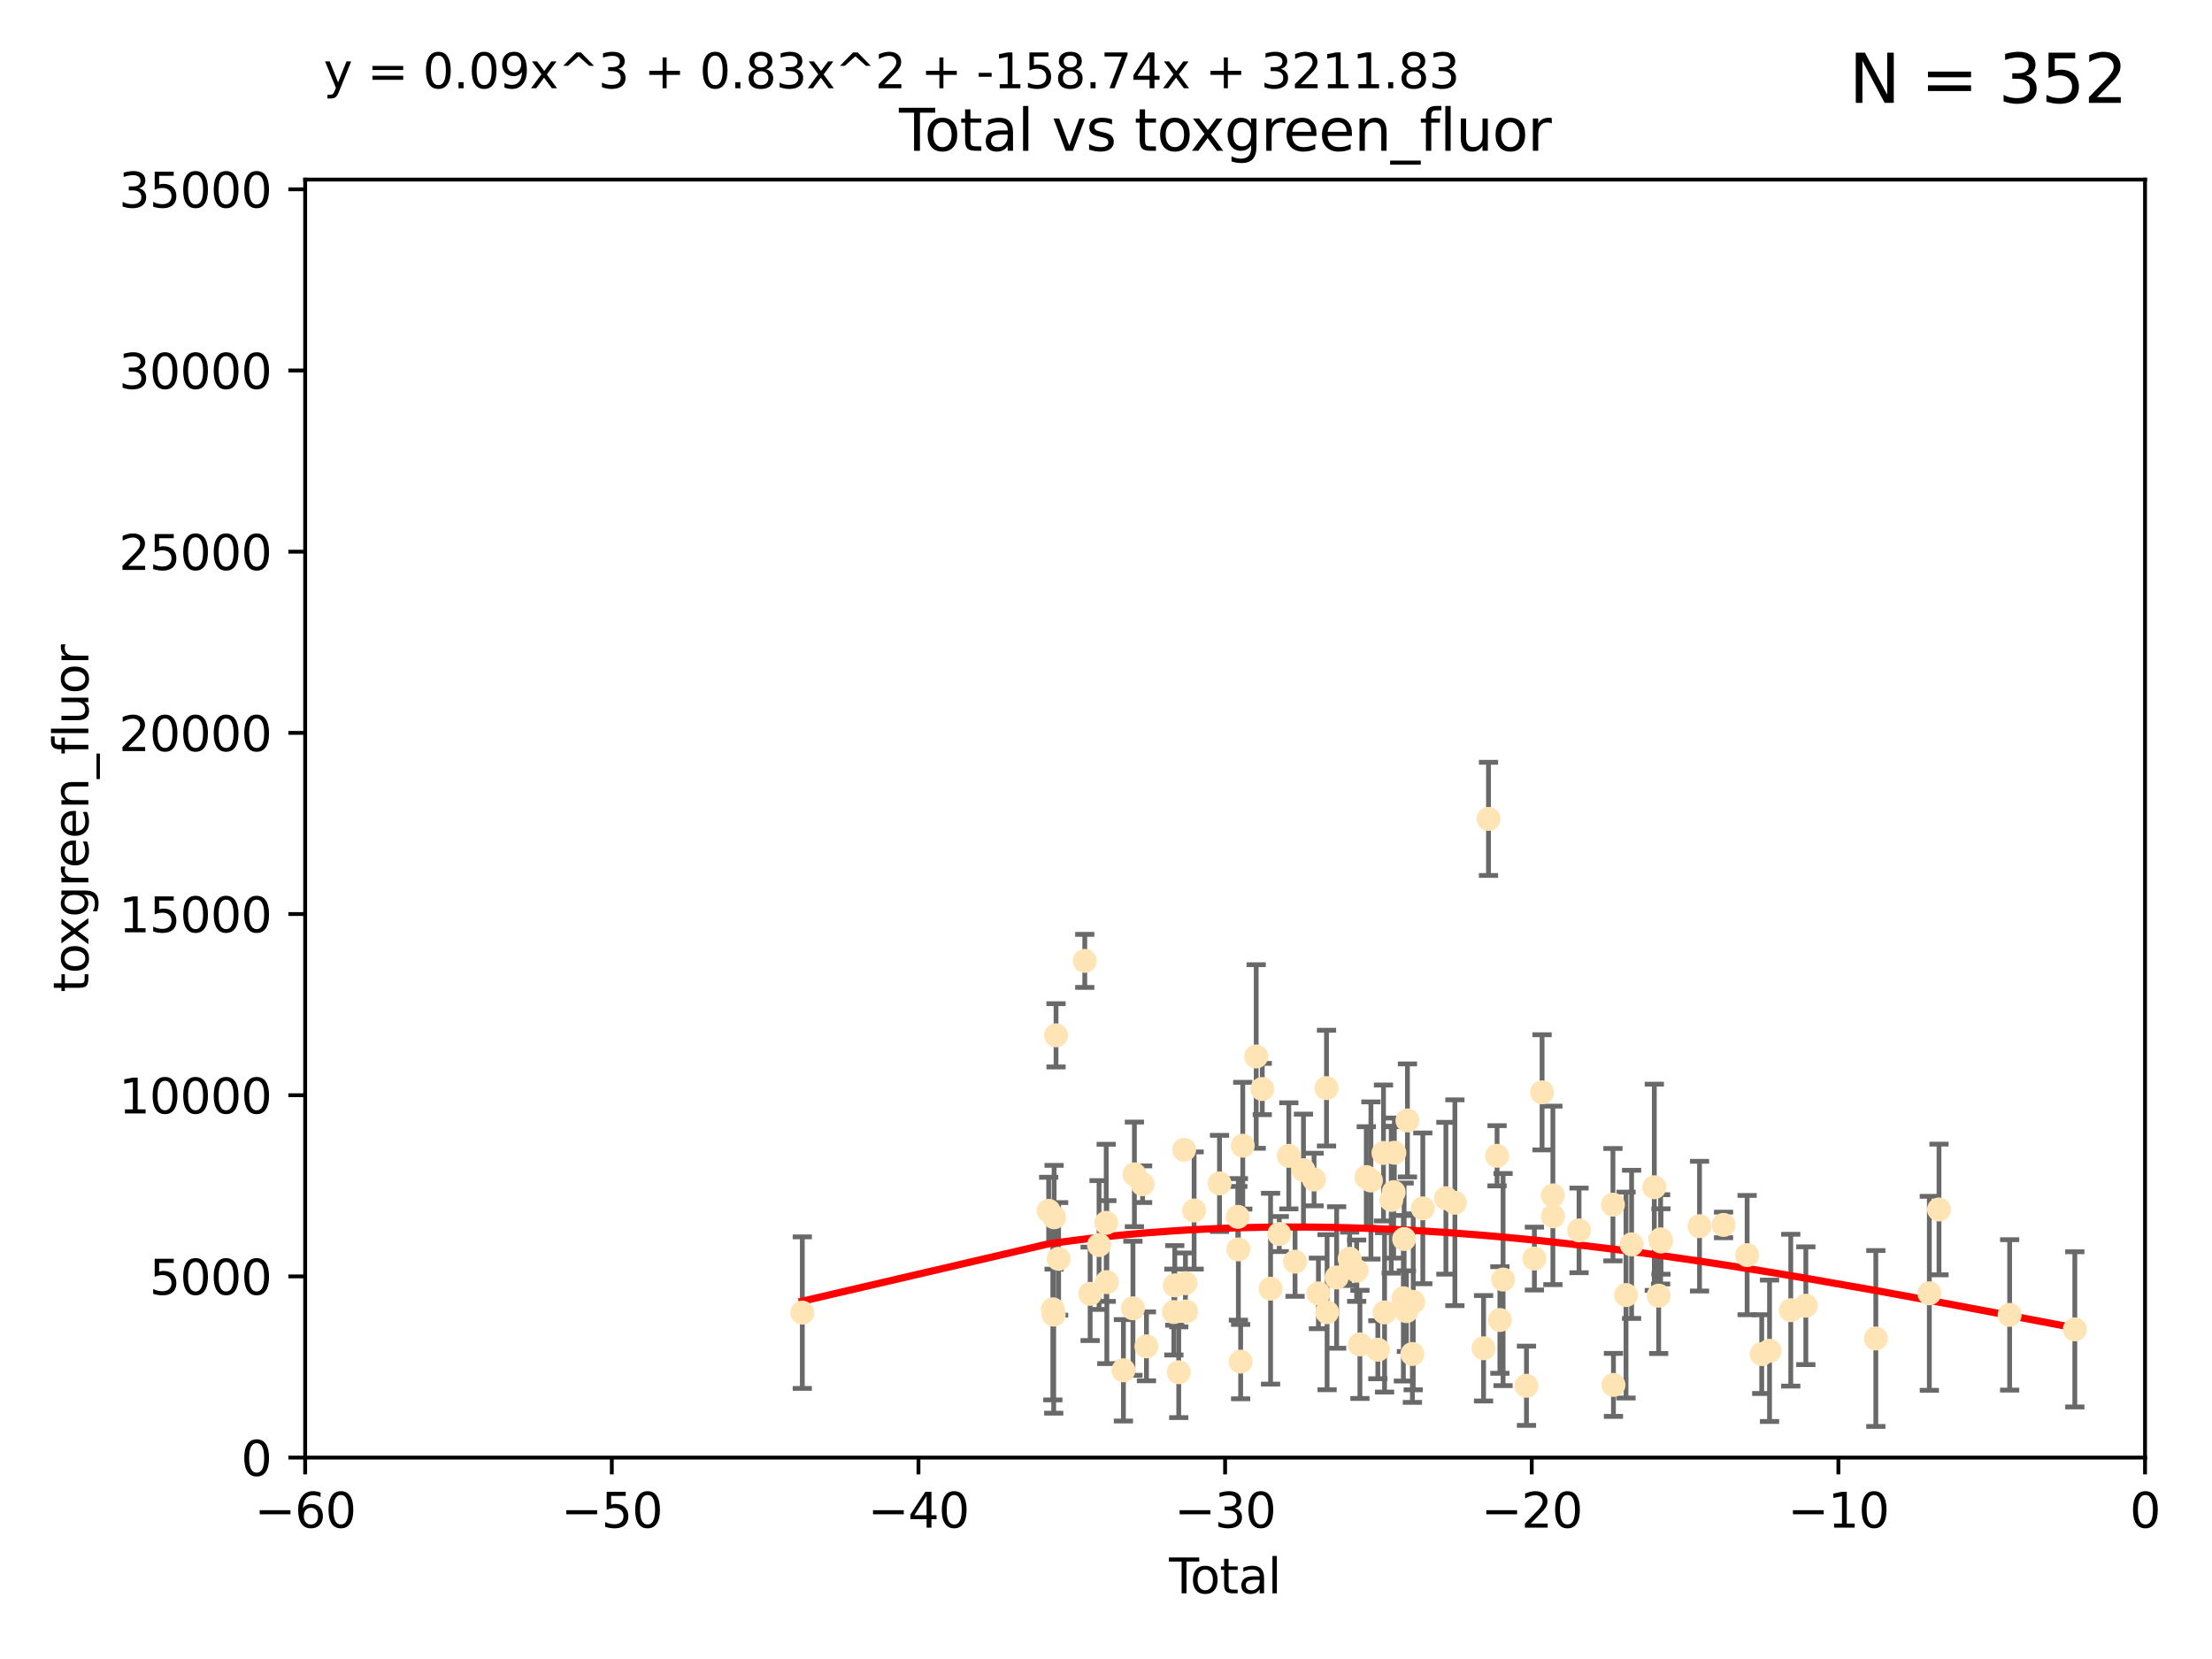 <?xml version="1.0" encoding="utf-8" standalone="no"?>
<!DOCTYPE svg PUBLIC "-//W3C//DTD SVG 1.1//EN"
  "http://www.w3.org/Graphics/SVG/1.1/DTD/svg11.dtd">
<svg xmlns:xlink="http://www.w3.org/1999/xlink" width="460.8pt" height="345.6pt" viewBox="0 0 460.8 345.6" xmlns="http://www.w3.org/2000/svg" version="1.1">
 <defs>
  <style type="text/css">*{stroke-linejoin: round; stroke-linecap: butt}</style>
 </defs>
 <g id="figure_1">
  <g id="patch_1">
   <path d="M 0 345.6 
L 460.8 345.6 
L 460.8 0 
L 0 0 
z
" style="fill: #ffffff"/>
  </g>
  <g id="axes_1">
   <g id="patch_2">
    <path d="M 63.571 303.64 
L 446.85 303.64 
L 446.85 37.411 
L 63.571 37.411 
z
" style="fill: #ffffff"/>
   </g>
   <g id="PathCollection_1">
    <defs>
     <path id="m0c8671bbb6" d="M 0 1.118 
C 0.297 1.118 0.581 1 0.791 0.791 
C 1 0.581 1.118 0.297 1.118 0 
C 1.118 -0.297 1 -0.581 0.791 -0.791 
C 0.581 -1 0.297 -1.118 0 -1.118 
C -0.297 -1.118 -0.581 -1 -0.791 -0.791 
C -1 -0.581 -1.118 -0.297 -1.118 0 
C -1.118 0.297 -1 0.581 -0.791 0.791 
C -0.581 1 -0.297 1.118 0 1.118 
z
" style="stroke: #ffe4b5"/>
    </defs>
    <g clip-path="url(#p2a8a9d3382)">
     <use xlink:href="#m0c8671bbb6" x="167.135" y="273.445" style="fill: #ffe4b5; stroke: #ffe4b5"/>
     <use xlink:href="#m0c8671bbb6" x="218.459" y="252.25" style="fill: #ffe4b5; stroke: #ffe4b5"/>
     <use xlink:href="#m0c8671bbb6" x="219.325" y="272.755" style="fill: #ffe4b5; stroke: #ffe4b5"/>
     <use xlink:href="#m0c8671bbb6" x="219.506" y="273.86" style="fill: #ffe4b5; stroke: #ffe4b5"/>
     <use xlink:href="#m0c8671bbb6" x="219.592" y="253.578" style="fill: #ffe4b5; stroke: #ffe4b5"/>
     <use xlink:href="#m0c8671bbb6" x="219.992" y="215.675" style="fill: #ffe4b5; stroke: #ffe4b5"/>
     <use xlink:href="#m0c8671bbb6" x="220.533" y="262.242" style="fill: #ffe4b5; stroke: #ffe4b5"/>
     <use xlink:href="#m0c8671bbb6" x="225.978" y="200.169" style="fill: #ffe4b5; stroke: #ffe4b5"/>
     <use xlink:href="#m0c8671bbb6" x="227.096" y="269.528" style="fill: #ffe4b5; stroke: #ffe4b5"/>
     <use xlink:href="#m0c8671bbb6" x="228.953" y="259.36" style="fill: #ffe4b5; stroke: #ffe4b5"/>
     <use xlink:href="#m0c8671bbb6" x="230.446" y="254.736" style="fill: #ffe4b5; stroke: #ffe4b5"/>
     <use xlink:href="#m0c8671bbb6" x="230.575" y="267.094" style="fill: #ffe4b5; stroke: #ffe4b5"/>
     <use xlink:href="#m0c8671bbb6" x="234.029" y="285.458" style="fill: #ffe4b5; stroke: #ffe4b5"/>
     <use xlink:href="#m0c8671bbb6" x="236.012" y="272.539" style="fill: #ffe4b5; stroke: #ffe4b5"/>
     <use xlink:href="#m0c8671bbb6" x="236.318" y="244.641" style="fill: #ffe4b5; stroke: #ffe4b5"/>
     <use xlink:href="#m0c8671bbb6" x="238.024" y="246.695" style="fill: #ffe4b5; stroke: #ffe4b5"/>
     <use xlink:href="#m0c8671bbb6" x="238.828" y="280.47" style="fill: #ffe4b5; stroke: #ffe4b5"/>
     <use xlink:href="#m0c8671bbb6" x="244.54" y="273.321" style="fill: #ffe4b5; stroke: #ffe4b5"/>
     <use xlink:href="#m0c8671bbb6" x="244.728" y="267.766" style="fill: #ffe4b5; stroke: #ffe4b5"/>
     <use xlink:href="#m0c8671bbb6" x="245.553" y="285.864" style="fill: #ffe4b5; stroke: #ffe4b5"/>
     <use xlink:href="#m0c8671bbb6" x="246.672" y="239.511" style="fill: #ffe4b5; stroke: #ffe4b5"/>
     <use xlink:href="#m0c8671bbb6" x="246.946" y="267.311" style="fill: #ffe4b5; stroke: #ffe4b5"/>
     <use xlink:href="#m0c8671bbb6" x="247.098" y="273.203" style="fill: #ffe4b5; stroke: #ffe4b5"/>
     <use xlink:href="#m0c8671bbb6" x="248.756" y="252.168" style="fill: #ffe4b5; stroke: #ffe4b5"/>
     <use xlink:href="#m0c8671bbb6" x="254.048" y="246.526" style="fill: #ffe4b5; stroke: #ffe4b5"/>
     <use xlink:href="#m0c8671bbb6" x="257.859" y="253.493" style="fill: #ffe4b5; stroke: #ffe4b5"/>
     <use xlink:href="#m0c8671bbb6" x="257.977" y="260.273" style="fill: #ffe4b5; stroke: #ffe4b5"/>
     <use xlink:href="#m0c8671bbb6" x="258.449" y="283.653" style="fill: #ffe4b5; stroke: #ffe4b5"/>
     <use xlink:href="#m0c8671bbb6" x="258.89" y="238.667" style="fill: #ffe4b5; stroke: #ffe4b5"/>
     <use xlink:href="#m0c8671bbb6" x="261.69" y="220.081" style="fill: #ffe4b5; stroke: #ffe4b5"/>
     <use xlink:href="#m0c8671bbb6" x="262.955" y="226.862" style="fill: #ffe4b5; stroke: #ffe4b5"/>
     <use xlink:href="#m0c8671bbb6" x="264.684" y="268.456" style="fill: #ffe4b5; stroke: #ffe4b5"/>
     <use xlink:href="#m0c8671bbb6" x="266.498" y="257.071" style="fill: #ffe4b5; stroke: #ffe4b5"/>
     <use xlink:href="#m0c8671bbb6" x="268.486" y="240.784" style="fill: #ffe4b5; stroke: #ffe4b5"/>
     <use xlink:href="#m0c8671bbb6" x="269.785" y="262.829" style="fill: #ffe4b5; stroke: #ffe4b5"/>
     <use xlink:href="#m0c8671bbb6" x="271.537" y="243.768" style="fill: #ffe4b5; stroke: #ffe4b5"/>
     <use xlink:href="#m0c8671bbb6" x="273.742" y="245.717" style="fill: #ffe4b5; stroke: #ffe4b5"/>
     <use xlink:href="#m0c8671bbb6" x="274.655" y="269.434" style="fill: #ffe4b5; stroke: #ffe4b5"/>
     <use xlink:href="#m0c8671bbb6" x="276.336" y="226.673" style="fill: #ffe4b5; stroke: #ffe4b5"/>
     <use xlink:href="#m0c8671bbb6" x="276.459" y="273.361" style="fill: #ffe4b5; stroke: #ffe4b5"/>
     <use xlink:href="#m0c8671bbb6" x="278.444" y="266.121" style="fill: #ffe4b5; stroke: #ffe4b5"/>
     <use xlink:href="#m0c8671bbb6" x="281.162" y="262.226" style="fill: #ffe4b5; stroke: #ffe4b5"/>
     <use xlink:href="#m0c8671bbb6" x="282.616" y="264.709" style="fill: #ffe4b5; stroke: #ffe4b5"/>
     <use xlink:href="#m0c8671bbb6" x="283.297" y="280.06" style="fill: #ffe4b5; stroke: #ffe4b5"/>
     <use xlink:href="#m0c8671bbb6" x="284.624" y="245.207" style="fill: #ffe4b5; stroke: #ffe4b5"/>
     <use xlink:href="#m0c8671bbb6" x="285.587" y="245.916" style="fill: #ffe4b5; stroke: #ffe4b5"/>
     <use xlink:href="#m0c8671bbb6" x="287.03" y="281.173" style="fill: #ffe4b5; stroke: #ffe4b5"/>
     <use xlink:href="#m0c8671bbb6" x="288.206" y="240.184" style="fill: #ffe4b5; stroke: #ffe4b5"/>
     <use xlink:href="#m0c8671bbb6" x="288.428" y="273.394" style="fill: #ffe4b5; stroke: #ffe4b5"/>
     <use xlink:href="#m0c8671bbb6" x="289.819" y="249.966" style="fill: #ffe4b5; stroke: #ffe4b5"/>
     <use xlink:href="#m0c8671bbb6" x="290.322" y="248.35" style="fill: #ffe4b5; stroke: #ffe4b5"/>
     <use xlink:href="#m0c8671bbb6" x="290.468" y="240.133" style="fill: #ffe4b5; stroke: #ffe4b5"/>
     <use xlink:href="#m0c8671bbb6" x="292.351" y="270.448" style="fill: #ffe4b5; stroke: #ffe4b5"/>
     <use xlink:href="#m0c8671bbb6" x="292.507" y="258.105" style="fill: #ffe4b5; stroke: #ffe4b5"/>
     <use xlink:href="#m0c8671bbb6" x="292.98" y="273.135" style="fill: #ffe4b5; stroke: #ffe4b5"/>
     <use xlink:href="#m0c8671bbb6" x="293.197" y="233.405" style="fill: #ffe4b5; stroke: #ffe4b5"/>
     <use xlink:href="#m0c8671bbb6" x="294.227" y="282.062" style="fill: #ffe4b5; stroke: #ffe4b5"/>
     <use xlink:href="#m0c8671bbb6" x="294.402" y="271.201" style="fill: #ffe4b5; stroke: #ffe4b5"/>
     <use xlink:href="#m0c8671bbb6" x="296.398" y="251.723" style="fill: #ffe4b5; stroke: #ffe4b5"/>
     <use xlink:href="#m0c8671bbb6" x="301.208" y="249.617" style="fill: #ffe4b5; stroke: #ffe4b5"/>
     <use xlink:href="#m0c8671bbb6" x="303.08" y="250.554" style="fill: #ffe4b5; stroke: #ffe4b5"/>
     <use xlink:href="#m0c8671bbb6" x="309.054" y="280.87" style="fill: #ffe4b5; stroke: #ffe4b5"/>
     <use xlink:href="#m0c8671bbb6" x="310.079" y="170.586" style="fill: #ffe4b5; stroke: #ffe4b5"/>
     <use xlink:href="#m0c8671bbb6" x="311.864" y="240.771" style="fill: #ffe4b5; stroke: #ffe4b5"/>
     <use xlink:href="#m0c8671bbb6" x="312.454" y="274.979" style="fill: #ffe4b5; stroke: #ffe4b5"/>
     <use xlink:href="#m0c8671bbb6" x="313.12" y="266.559" style="fill: #ffe4b5; stroke: #ffe4b5"/>
     <use xlink:href="#m0c8671bbb6" x="317.99" y="288.679" style="fill: #ffe4b5; stroke: #ffe4b5"/>
     <use xlink:href="#m0c8671bbb6" x="319.644" y="262.184" style="fill: #ffe4b5; stroke: #ffe4b5"/>
     <use xlink:href="#m0c8671bbb6" x="321.245" y="227.553" style="fill: #ffe4b5; stroke: #ffe4b5"/>
     <use xlink:href="#m0c8671bbb6" x="323.494" y="249.018" style="fill: #ffe4b5; stroke: #ffe4b5"/>
     <use xlink:href="#m0c8671bbb6" x="323.526" y="253.376" style="fill: #ffe4b5; stroke: #ffe4b5"/>
     <use xlink:href="#m0c8671bbb6" x="328.943" y="256.316" style="fill: #ffe4b5; stroke: #ffe4b5"/>
     <use xlink:href="#m0c8671bbb6" x="336.006" y="250.957" style="fill: #ffe4b5; stroke: #ffe4b5"/>
     <use xlink:href="#m0c8671bbb6" x="336.111" y="288.497" style="fill: #ffe4b5; stroke: #ffe4b5"/>
     <use xlink:href="#m0c8671bbb6" x="338.73" y="269.782" style="fill: #ffe4b5; stroke: #ffe4b5"/>
     <use xlink:href="#m0c8671bbb6" x="339.892" y="259.223" style="fill: #ffe4b5; stroke: #ffe4b5"/>
     <use xlink:href="#m0c8671bbb6" x="344.626" y="247.324" style="fill: #ffe4b5; stroke: #ffe4b5"/>
     <use xlink:href="#m0c8671bbb6" x="345.532" y="269.911" style="fill: #ffe4b5; stroke: #ffe4b5"/>
     <use xlink:href="#m0c8671bbb6" x="345.935" y="258.18" style="fill: #ffe4b5; stroke: #ffe4b5"/>
     <use xlink:href="#m0c8671bbb6" x="346.011" y="258.627" style="fill: #ffe4b5; stroke: #ffe4b5"/>
     <use xlink:href="#m0c8671bbb6" x="354.043" y="255.432" style="fill: #ffe4b5; stroke: #ffe4b5"/>
     <use xlink:href="#m0c8671bbb6" x="359.047" y="255.174" style="fill: #ffe4b5; stroke: #ffe4b5"/>
     <use xlink:href="#m0c8671bbb6" x="363.958" y="261.461" style="fill: #ffe4b5; stroke: #ffe4b5"/>
     <use xlink:href="#m0c8671bbb6" x="366.999" y="282.089" style="fill: #ffe4b5; stroke: #ffe4b5"/>
     <use xlink:href="#m0c8671bbb6" x="368.627" y="281.39" style="fill: #ffe4b5; stroke: #ffe4b5"/>
     <use xlink:href="#m0c8671bbb6" x="373.048" y="272.933" style="fill: #ffe4b5; stroke: #ffe4b5"/>
     <use xlink:href="#m0c8671bbb6" x="376.19" y="272.002" style="fill: #ffe4b5; stroke: #ffe4b5"/>
     <use xlink:href="#m0c8671bbb6" x="390.768" y="278.834" style="fill: #ffe4b5; stroke: #ffe4b5"/>
     <use xlink:href="#m0c8671bbb6" x="401.916" y="269.418" style="fill: #ffe4b5; stroke: #ffe4b5"/>
     <use xlink:href="#m0c8671bbb6" x="403.931" y="251.956" style="fill: #ffe4b5; stroke: #ffe4b5"/>
     <use xlink:href="#m0c8671bbb6" x="418.647" y="273.913" style="fill: #ffe4b5; stroke: #ffe4b5"/>
     <use xlink:href="#m0c8671bbb6" x="432.223" y="276.933" style="fill: #ffe4b5; stroke: #ffe4b5"/>
    </g>
   </g>
   <g id="matplotlib.axis_1">
    <g id="xtick_1">
     <g id="line2d_1">
      <defs>
       <path id="m8b7ce226ad" d="M 0 0 
L 0 3.5 
" style="stroke: #000000; stroke-width: 0.8"/>
      </defs>
      <g>
       <use xlink:href="#m8b7ce226ad" x="63.571" y="303.64" style="stroke: #000000; stroke-width: 0.8"/>
      </g>
     </g>
     <g id="text_1">
      <!-- −60 -->
      <g transform="translate(53.019 318.238)scale(0.1 -0.1)">
       <defs>
        <path id="DejaVuSans-2212" d="M 678 2272 
L 4684 2272 
L 4684 1741 
L 678 1741 
L 678 2272 
z
" transform="scale(0.016)"/>
        <path id="DejaVuSans-36" d="M 2113 2584 
Q 1688 2584 1439 2293 
Q 1191 2003 1191 1497 
Q 1191 994 1439 701 
Q 1688 409 2113 409 
Q 2538 409 2786 701 
Q 3034 994 3034 1497 
Q 3034 2003 2786 2293 
Q 2538 2584 2113 2584 
z
M 3366 4563 
L 3366 3988 
Q 3128 4100 2886 4159 
Q 2644 4219 2406 4219 
Q 1781 4219 1451 3797 
Q 1122 3375 1075 2522 
Q 1259 2794 1537 2939 
Q 1816 3084 2150 3084 
Q 2853 3084 3261 2657 
Q 3669 2231 3669 1497 
Q 3669 778 3244 343 
Q 2819 -91 2113 -91 
Q 1303 -91 875 529 
Q 447 1150 447 2328 
Q 447 3434 972 4092 
Q 1497 4750 2381 4750 
Q 2619 4750 2861 4703 
Q 3103 4656 3366 4563 
z
" transform="scale(0.016)"/>
        <path id="DejaVuSans-30" d="M 2034 4250 
Q 1547 4250 1301 3770 
Q 1056 3291 1056 2328 
Q 1056 1369 1301 889 
Q 1547 409 2034 409 
Q 2525 409 2770 889 
Q 3016 1369 3016 2328 
Q 3016 3291 2770 3770 
Q 2525 4250 2034 4250 
z
M 2034 4750 
Q 2819 4750 3233 4129 
Q 3647 3509 3647 2328 
Q 3647 1150 3233 529 
Q 2819 -91 2034 -91 
Q 1250 -91 836 529 
Q 422 1150 422 2328 
Q 422 3509 836 4129 
Q 1250 4750 2034 4750 
z
" transform="scale(0.016)"/>
       </defs>
       <use xlink:href="#DejaVuSans-2212"/>
       <use xlink:href="#DejaVuSans-36" x="83.789"/>
       <use xlink:href="#DejaVuSans-30" x="147.412"/>
      </g>
     </g>
    </g>
    <g id="xtick_2">
     <g id="line2d_2">
      <g>
       <use xlink:href="#m8b7ce226ad" x="127.451" y="303.64" style="stroke: #000000; stroke-width: 0.8"/>
      </g>
     </g>
     <g id="text_2">
      <!-- −50 -->
      <g transform="translate(116.899 318.238)scale(0.1 -0.1)">
       <defs>
        <path id="DejaVuSans-35" d="M 691 4666 
L 3169 4666 
L 3169 4134 
L 1269 4134 
L 1269 2991 
Q 1406 3038 1543 3061 
Q 1681 3084 1819 3084 
Q 2600 3084 3056 2656 
Q 3513 2228 3513 1497 
Q 3513 744 3044 326 
Q 2575 -91 1722 -91 
Q 1428 -91 1123 -41 
Q 819 9 494 109 
L 494 744 
Q 775 591 1075 516 
Q 1375 441 1709 441 
Q 2250 441 2565 725 
Q 2881 1009 2881 1497 
Q 2881 1984 2565 2268 
Q 2250 2553 1709 2553 
Q 1456 2553 1204 2497 
Q 953 2441 691 2322 
L 691 4666 
z
" transform="scale(0.016)"/>
       </defs>
       <use xlink:href="#DejaVuSans-2212"/>
       <use xlink:href="#DejaVuSans-35" x="83.789"/>
       <use xlink:href="#DejaVuSans-30" x="147.412"/>
      </g>
     </g>
    </g>
    <g id="xtick_3">
     <g id="line2d_3">
      <g>
       <use xlink:href="#m8b7ce226ad" x="191.331" y="303.64" style="stroke: #000000; stroke-width: 0.8"/>
      </g>
     </g>
     <g id="text_3">
      <!-- −40 -->
      <g transform="translate(180.778 318.238)scale(0.1 -0.1)">
       <defs>
        <path id="DejaVuSans-34" d="M 2419 4116 
L 825 1625 
L 2419 1625 
L 2419 4116 
z
M 2253 4666 
L 3047 4666 
L 3047 1625 
L 3713 1625 
L 3713 1100 
L 3047 1100 
L 3047 0 
L 2419 0 
L 2419 1100 
L 313 1100 
L 313 1709 
L 2253 4666 
z
" transform="scale(0.016)"/>
       </defs>
       <use xlink:href="#DejaVuSans-2212"/>
       <use xlink:href="#DejaVuSans-34" x="83.789"/>
       <use xlink:href="#DejaVuSans-30" x="147.412"/>
      </g>
     </g>
    </g>
    <g id="xtick_4">
     <g id="line2d_4">
      <g>
       <use xlink:href="#m8b7ce226ad" x="255.211" y="303.64" style="stroke: #000000; stroke-width: 0.8"/>
      </g>
     </g>
     <g id="text_4">
      <!-- −30 -->
      <g transform="translate(244.658 318.238)scale(0.1 -0.1)">
       <defs>
        <path id="DejaVuSans-33" d="M 2597 2516 
Q 3050 2419 3304 2112 
Q 3559 1806 3559 1356 
Q 3559 666 3084 287 
Q 2609 -91 1734 -91 
Q 1441 -91 1130 -33 
Q 819 25 488 141 
L 488 750 
Q 750 597 1062 519 
Q 1375 441 1716 441 
Q 2309 441 2620 675 
Q 2931 909 2931 1356 
Q 2931 1769 2642 2001 
Q 2353 2234 1838 2234 
L 1294 2234 
L 1294 2753 
L 1863 2753 
Q 2328 2753 2575 2939 
Q 2822 3125 2822 3475 
Q 2822 3834 2567 4026 
Q 2313 4219 1838 4219 
Q 1578 4219 1281 4162 
Q 984 4106 628 3988 
L 628 4550 
Q 988 4650 1302 4700 
Q 1616 4750 1894 4750 
Q 2613 4750 3031 4423 
Q 3450 4097 3450 3541 
Q 3450 3153 3228 2886 
Q 3006 2619 2597 2516 
z
" transform="scale(0.016)"/>
       </defs>
       <use xlink:href="#DejaVuSans-2212"/>
       <use xlink:href="#DejaVuSans-33" x="83.789"/>
       <use xlink:href="#DejaVuSans-30" x="147.412"/>
      </g>
     </g>
    </g>
    <g id="xtick_5">
     <g id="line2d_5">
      <g>
       <use xlink:href="#m8b7ce226ad" x="319.09" y="303.64" style="stroke: #000000; stroke-width: 0.8"/>
      </g>
     </g>
     <g id="text_5">
      <!-- −20 -->
      <g transform="translate(308.538 318.238)scale(0.1 -0.1)">
       <defs>
        <path id="DejaVuSans-32" d="M 1228 531 
L 3431 531 
L 3431 0 
L 469 0 
L 469 531 
Q 828 903 1448 1529 
Q 2069 2156 2228 2338 
Q 2531 2678 2651 2914 
Q 2772 3150 2772 3378 
Q 2772 3750 2511 3984 
Q 2250 4219 1831 4219 
Q 1534 4219 1204 4116 
Q 875 4013 500 3803 
L 500 4441 
Q 881 4594 1212 4672 
Q 1544 4750 1819 4750 
Q 2544 4750 2975 4387 
Q 3406 4025 3406 3419 
Q 3406 3131 3298 2873 
Q 3191 2616 2906 2266 
Q 2828 2175 2409 1742 
Q 1991 1309 1228 531 
z
" transform="scale(0.016)"/>
       </defs>
       <use xlink:href="#DejaVuSans-2212"/>
       <use xlink:href="#DejaVuSans-32" x="83.789"/>
       <use xlink:href="#DejaVuSans-30" x="147.412"/>
      </g>
     </g>
    </g>
    <g id="xtick_6">
     <g id="line2d_6">
      <g>
       <use xlink:href="#m8b7ce226ad" x="382.97" y="303.64" style="stroke: #000000; stroke-width: 0.8"/>
      </g>
     </g>
     <g id="text_6">
      <!-- −10 -->
      <g transform="translate(372.418 318.238)scale(0.1 -0.1)">
       <defs>
        <path id="DejaVuSans-31" d="M 794 531 
L 1825 531 
L 1825 4091 
L 703 3866 
L 703 4441 
L 1819 4666 
L 2450 4666 
L 2450 531 
L 3481 531 
L 3481 0 
L 794 0 
L 794 531 
z
" transform="scale(0.016)"/>
       </defs>
       <use xlink:href="#DejaVuSans-2212"/>
       <use xlink:href="#DejaVuSans-31" x="83.789"/>
       <use xlink:href="#DejaVuSans-30" x="147.412"/>
      </g>
     </g>
    </g>
    <g id="xtick_7">
     <g id="line2d_7">
      <g>
       <use xlink:href="#m8b7ce226ad" x="446.85" y="303.64" style="stroke: #000000; stroke-width: 0.8"/>
      </g>
     </g>
     <g id="text_7">
      <!-- 0 -->
      <g transform="translate(443.669 318.238)scale(0.1 -0.1)">
       <use xlink:href="#DejaVuSans-30"/>
      </g>
     </g>
    </g>
    <g id="text_8">
     <!-- Total -->
     <g transform="translate(243.534 331.917)scale(0.1 -0.1)">
      <defs>
       <path id="DejaVuSans-54" d="M -19 4666 
L 3928 4666 
L 3928 4134 
L 2272 4134 
L 2272 0 
L 1638 0 
L 1638 4134 
L -19 4134 
L -19 4666 
z
" transform="scale(0.016)"/>
       <path id="DejaVuSans-6f" d="M 1959 3097 
Q 1497 3097 1228 2736 
Q 959 2375 959 1747 
Q 959 1119 1226 758 
Q 1494 397 1959 397 
Q 2419 397 2687 759 
Q 2956 1122 2956 1747 
Q 2956 2369 2687 2733 
Q 2419 3097 1959 3097 
z
M 1959 3584 
Q 2709 3584 3137 3096 
Q 3566 2609 3566 1747 
Q 3566 888 3137 398 
Q 2709 -91 1959 -91 
Q 1206 -91 779 398 
Q 353 888 353 1747 
Q 353 2609 779 3096 
Q 1206 3584 1959 3584 
z
" transform="scale(0.016)"/>
       <path id="DejaVuSans-74" d="M 1172 4494 
L 1172 3500 
L 2356 3500 
L 2356 3053 
L 1172 3053 
L 1172 1153 
Q 1172 725 1289 603 
Q 1406 481 1766 481 
L 2356 481 
L 2356 0 
L 1766 0 
Q 1100 0 847 248 
Q 594 497 594 1153 
L 594 3053 
L 172 3053 
L 172 3500 
L 594 3500 
L 594 4494 
L 1172 4494 
z
" transform="scale(0.016)"/>
       <path id="DejaVuSans-61" d="M 2194 1759 
Q 1497 1759 1228 1600 
Q 959 1441 959 1056 
Q 959 750 1161 570 
Q 1363 391 1709 391 
Q 2188 391 2477 730 
Q 2766 1069 2766 1631 
L 2766 1759 
L 2194 1759 
z
M 3341 1997 
L 3341 0 
L 2766 0 
L 2766 531 
Q 2569 213 2275 61 
Q 1981 -91 1556 -91 
Q 1019 -91 701 211 
Q 384 513 384 1019 
Q 384 1609 779 1909 
Q 1175 2209 1959 2209 
L 2766 2209 
L 2766 2266 
Q 2766 2663 2505 2880 
Q 2244 3097 1772 3097 
Q 1472 3097 1187 3025 
Q 903 2953 641 2809 
L 641 3341 
Q 956 3463 1253 3523 
Q 1550 3584 1831 3584 
Q 2591 3584 2966 3190 
Q 3341 2797 3341 1997 
z
" transform="scale(0.016)"/>
       <path id="DejaVuSans-6c" d="M 603 4863 
L 1178 4863 
L 1178 0 
L 603 0 
L 603 4863 
z
" transform="scale(0.016)"/>
      </defs>
      <use xlink:href="#DejaVuSans-54"/>
      <use xlink:href="#DejaVuSans-6f" x="44.084"/>
      <use xlink:href="#DejaVuSans-74" x="105.266"/>
      <use xlink:href="#DejaVuSans-61" x="144.475"/>
      <use xlink:href="#DejaVuSans-6c" x="205.754"/>
     </g>
    </g>
   </g>
   <g id="matplotlib.axis_2">
    <g id="ytick_1">
     <g id="line2d_8">
      <defs>
       <path id="mc3c2ad27ee" d="M 0 0 
L -3.5 0 
" style="stroke: #000000; stroke-width: 0.8"/>
      </defs>
      <g>
       <use xlink:href="#mc3c2ad27ee" x="63.571" y="303.64" style="stroke: #000000; stroke-width: 0.8"/>
      </g>
     </g>
     <g id="text_9">
      <!-- 0 -->
      <g transform="translate(50.209 307.439)scale(0.1 -0.1)">
       <use xlink:href="#DejaVuSans-30"/>
      </g>
     </g>
    </g>
    <g id="ytick_2">
     <g id="line2d_9">
      <g>
       <use xlink:href="#mc3c2ad27ee" x="63.571" y="265.897" style="stroke: #000000; stroke-width: 0.8"/>
      </g>
     </g>
     <g id="text_10">
      <!-- 5000 -->
      <g transform="translate(31.121 269.696)scale(0.1 -0.1)">
       <use xlink:href="#DejaVuSans-35"/>
       <use xlink:href="#DejaVuSans-30" x="63.623"/>
       <use xlink:href="#DejaVuSans-30" x="127.246"/>
       <use xlink:href="#DejaVuSans-30" x="190.869"/>
      </g>
     </g>
    </g>
    <g id="ytick_3">
     <g id="line2d_10">
      <g>
       <use xlink:href="#mc3c2ad27ee" x="63.571" y="228.154" style="stroke: #000000; stroke-width: 0.8"/>
      </g>
     </g>
     <g id="text_11">
      <!-- 10000 -->
      <g transform="translate(24.759 231.953)scale(0.1 -0.1)">
       <use xlink:href="#DejaVuSans-31"/>
       <use xlink:href="#DejaVuSans-30" x="63.623"/>
       <use xlink:href="#DejaVuSans-30" x="127.246"/>
       <use xlink:href="#DejaVuSans-30" x="190.869"/>
       <use xlink:href="#DejaVuSans-30" x="254.492"/>
      </g>
     </g>
    </g>
    <g id="ytick_4">
     <g id="line2d_11">
      <g>
       <use xlink:href="#mc3c2ad27ee" x="63.571" y="190.411" style="stroke: #000000; stroke-width: 0.8"/>
      </g>
     </g>
     <g id="text_12">
      <!-- 15000 -->
      <g transform="translate(24.759 194.21)scale(0.1 -0.1)">
       <use xlink:href="#DejaVuSans-31"/>
       <use xlink:href="#DejaVuSans-35" x="63.623"/>
       <use xlink:href="#DejaVuSans-30" x="127.246"/>
       <use xlink:href="#DejaVuSans-30" x="190.869"/>
       <use xlink:href="#DejaVuSans-30" x="254.492"/>
      </g>
     </g>
    </g>
    <g id="ytick_5">
     <g id="line2d_12">
      <g>
       <use xlink:href="#mc3c2ad27ee" x="63.571" y="152.668" style="stroke: #000000; stroke-width: 0.8"/>
      </g>
     </g>
     <g id="text_13">
      <!-- 20000 -->
      <g transform="translate(24.759 156.467)scale(0.1 -0.1)">
       <use xlink:href="#DejaVuSans-32"/>
       <use xlink:href="#DejaVuSans-30" x="63.623"/>
       <use xlink:href="#DejaVuSans-30" x="127.246"/>
       <use xlink:href="#DejaVuSans-30" x="190.869"/>
       <use xlink:href="#DejaVuSans-30" x="254.492"/>
      </g>
     </g>
    </g>
    <g id="ytick_6">
     <g id="line2d_13">
      <g>
       <use xlink:href="#mc3c2ad27ee" x="63.571" y="114.925" style="stroke: #000000; stroke-width: 0.8"/>
      </g>
     </g>
     <g id="text_14">
      <!-- 25000 -->
      <g transform="translate(24.759 118.724)scale(0.1 -0.1)">
       <use xlink:href="#DejaVuSans-32"/>
       <use xlink:href="#DejaVuSans-35" x="63.623"/>
       <use xlink:href="#DejaVuSans-30" x="127.246"/>
       <use xlink:href="#DejaVuSans-30" x="190.869"/>
       <use xlink:href="#DejaVuSans-30" x="254.492"/>
      </g>
     </g>
    </g>
    <g id="ytick_7">
     <g id="line2d_14">
      <g>
       <use xlink:href="#mc3c2ad27ee" x="63.571" y="77.181" style="stroke: #000000; stroke-width: 0.8"/>
      </g>
     </g>
     <g id="text_15">
      <!-- 30000 -->
      <g transform="translate(24.759 80.981)scale(0.1 -0.1)">
       <use xlink:href="#DejaVuSans-33"/>
       <use xlink:href="#DejaVuSans-30" x="63.623"/>
       <use xlink:href="#DejaVuSans-30" x="127.246"/>
       <use xlink:href="#DejaVuSans-30" x="190.869"/>
       <use xlink:href="#DejaVuSans-30" x="254.492"/>
      </g>
     </g>
    </g>
    <g id="ytick_8">
     <g id="line2d_15">
      <g>
       <use xlink:href="#mc3c2ad27ee" x="63.571" y="39.438" style="stroke: #000000; stroke-width: 0.8"/>
      </g>
     </g>
     <g id="text_16">
      <!-- 35000 -->
      <g transform="translate(24.759 43.238)scale(0.1 -0.1)">
       <use xlink:href="#DejaVuSans-33"/>
       <use xlink:href="#DejaVuSans-35" x="63.623"/>
       <use xlink:href="#DejaVuSans-30" x="127.246"/>
       <use xlink:href="#DejaVuSans-30" x="190.869"/>
       <use xlink:href="#DejaVuSans-30" x="254.492"/>
      </g>
     </g>
    </g>
    <g id="text_17">
     <!-- toxgreen_fluor -->
     <g transform="translate(18.401 206.72)rotate(-90)scale(0.1 -0.1)">
      <defs>
       <path id="DejaVuSans-78" d="M 3513 3500 
L 2247 1797 
L 3578 0 
L 2900 0 
L 1881 1375 
L 863 0 
L 184 0 
L 1544 1831 
L 300 3500 
L 978 3500 
L 1906 2253 
L 2834 3500 
L 3513 3500 
z
" transform="scale(0.016)"/>
       <path id="DejaVuSans-67" d="M 2906 1791 
Q 2906 2416 2648 2759 
Q 2391 3103 1925 3103 
Q 1463 3103 1205 2759 
Q 947 2416 947 1791 
Q 947 1169 1205 825 
Q 1463 481 1925 481 
Q 2391 481 2648 825 
Q 2906 1169 2906 1791 
z
M 3481 434 
Q 3481 -459 3084 -895 
Q 2688 -1331 1869 -1331 
Q 1566 -1331 1297 -1286 
Q 1028 -1241 775 -1147 
L 775 -588 
Q 1028 -725 1275 -790 
Q 1522 -856 1778 -856 
Q 2344 -856 2625 -561 
Q 2906 -266 2906 331 
L 2906 616 
Q 2728 306 2450 153 
Q 2172 0 1784 0 
Q 1141 0 747 490 
Q 353 981 353 1791 
Q 353 2603 747 3093 
Q 1141 3584 1784 3584 
Q 2172 3584 2450 3431 
Q 2728 3278 2906 2969 
L 2906 3500 
L 3481 3500 
L 3481 434 
z
" transform="scale(0.016)"/>
       <path id="DejaVuSans-72" d="M 2631 2963 
Q 2534 3019 2420 3045 
Q 2306 3072 2169 3072 
Q 1681 3072 1420 2755 
Q 1159 2438 1159 1844 
L 1159 0 
L 581 0 
L 581 3500 
L 1159 3500 
L 1159 2956 
Q 1341 3275 1631 3429 
Q 1922 3584 2338 3584 
Q 2397 3584 2469 3576 
Q 2541 3569 2628 3553 
L 2631 2963 
z
" transform="scale(0.016)"/>
       <path id="DejaVuSans-65" d="M 3597 1894 
L 3597 1613 
L 953 1613 
Q 991 1019 1311 708 
Q 1631 397 2203 397 
Q 2534 397 2845 478 
Q 3156 559 3463 722 
L 3463 178 
Q 3153 47 2828 -22 
Q 2503 -91 2169 -91 
Q 1331 -91 842 396 
Q 353 884 353 1716 
Q 353 2575 817 3079 
Q 1281 3584 2069 3584 
Q 2775 3584 3186 3129 
Q 3597 2675 3597 1894 
z
M 3022 2063 
Q 3016 2534 2758 2815 
Q 2500 3097 2075 3097 
Q 1594 3097 1305 2825 
Q 1016 2553 972 2059 
L 3022 2063 
z
" transform="scale(0.016)"/>
       <path id="DejaVuSans-6e" d="M 3513 2113 
L 3513 0 
L 2938 0 
L 2938 2094 
Q 2938 2591 2744 2837 
Q 2550 3084 2163 3084 
Q 1697 3084 1428 2787 
Q 1159 2491 1159 1978 
L 1159 0 
L 581 0 
L 581 3500 
L 1159 3500 
L 1159 2956 
Q 1366 3272 1645 3428 
Q 1925 3584 2291 3584 
Q 2894 3584 3203 3211 
Q 3513 2838 3513 2113 
z
" transform="scale(0.016)"/>
       <path id="DejaVuSans-5f" d="M 3263 -1063 
L 3263 -1509 
L -63 -1509 
L -63 -1063 
L 3263 -1063 
z
" transform="scale(0.016)"/>
       <path id="DejaVuSans-66" d="M 2375 4863 
L 2375 4384 
L 1825 4384 
Q 1516 4384 1395 4259 
Q 1275 4134 1275 3809 
L 1275 3500 
L 2222 3500 
L 2222 3053 
L 1275 3053 
L 1275 0 
L 697 0 
L 697 3053 
L 147 3053 
L 147 3500 
L 697 3500 
L 697 3744 
Q 697 4328 969 4595 
Q 1241 4863 1831 4863 
L 2375 4863 
z
" transform="scale(0.016)"/>
       <path id="DejaVuSans-75" d="M 544 1381 
L 544 3500 
L 1119 3500 
L 1119 1403 
Q 1119 906 1312 657 
Q 1506 409 1894 409 
Q 2359 409 2629 706 
Q 2900 1003 2900 1516 
L 2900 3500 
L 3475 3500 
L 3475 0 
L 2900 0 
L 2900 538 
Q 2691 219 2414 64 
Q 2138 -91 1772 -91 
Q 1169 -91 856 284 
Q 544 659 544 1381 
z
M 1991 3584 
L 1991 3584 
z
" transform="scale(0.016)"/>
      </defs>
      <use xlink:href="#DejaVuSans-74"/>
      <use xlink:href="#DejaVuSans-6f" x="39.209"/>
      <use xlink:href="#DejaVuSans-78" x="97.266"/>
      <use xlink:href="#DejaVuSans-67" x="156.445"/>
      <use xlink:href="#DejaVuSans-72" x="219.922"/>
      <use xlink:href="#DejaVuSans-65" x="258.785"/>
      <use xlink:href="#DejaVuSans-65" x="320.309"/>
      <use xlink:href="#DejaVuSans-6e" x="381.832"/>
      <use xlink:href="#DejaVuSans-5f" x="445.211"/>
      <use xlink:href="#DejaVuSans-66" x="495.211"/>
      <use xlink:href="#DejaVuSans-6c" x="530.416"/>
      <use xlink:href="#DejaVuSans-75" x="558.199"/>
      <use xlink:href="#DejaVuSans-6f" x="621.578"/>
      <use xlink:href="#DejaVuSans-72" x="682.76"/>
     </g>
    </g>
   </g>
   <g id="LineCollection_1">
    <path d="M 167.135 289.227 
L 167.135 257.662 
" clip-path="url(#p2a8a9d3382)" style="fill: none; stroke: #696969"/>
    <path d="M 218.459 259.258 
L 218.459 245.242 
" clip-path="url(#p2a8a9d3382)" style="fill: none; stroke: #696969"/>
    <path d="M 219.325 291.622 
L 219.325 253.889 
" clip-path="url(#p2a8a9d3382)" style="fill: none; stroke: #696969"/>
    <path d="M 219.506 294.386 
L 219.506 253.335 
" clip-path="url(#p2a8a9d3382)" style="fill: none; stroke: #696969"/>
    <path d="M 219.592 264.386 
L 219.592 242.77 
" clip-path="url(#p2a8a9d3382)" style="fill: none; stroke: #696969"/>
    <path d="M 219.992 222.264 
L 219.992 209.086 
" clip-path="url(#p2a8a9d3382)" style="fill: none; stroke: #696969"/>
    <path d="M 220.533 273.967 
L 220.533 250.518 
" clip-path="url(#p2a8a9d3382)" style="fill: none; stroke: #696969"/>
    <path d="M 225.978 205.695 
L 225.978 194.642 
" clip-path="url(#p2a8a9d3382)" style="fill: none; stroke: #696969"/>
    <path d="M 227.096 279.258 
L 227.096 259.799 
" clip-path="url(#p2a8a9d3382)" style="fill: none; stroke: #696969"/>
    <path d="M 228.953 272.775 
L 228.953 245.946 
" clip-path="url(#p2a8a9d3382)" style="fill: none; stroke: #696969"/>
    <path d="M 230.446 271.106 
L 230.446 238.366 
" clip-path="url(#p2a8a9d3382)" style="fill: none; stroke: #696969"/>
    <path d="M 230.575 284.07 
L 230.575 250.118 
" clip-path="url(#p2a8a9d3382)" style="fill: none; stroke: #696969"/>
    <path d="M 234.029 296.02 
L 234.029 274.895 
" clip-path="url(#p2a8a9d3382)" style="fill: none; stroke: #696969"/>
    <path d="M 236.012 286.5 
L 236.012 258.578 
" clip-path="url(#p2a8a9d3382)" style="fill: none; stroke: #696969"/>
    <path d="M 236.318 255.534 
L 236.318 233.749 
" clip-path="url(#p2a8a9d3382)" style="fill: none; stroke: #696969"/>
    <path d="M 238.024 250.509 
L 238.024 242.881 
" clip-path="url(#p2a8a9d3382)" style="fill: none; stroke: #696969"/>
    <path d="M 238.828 287.647 
L 238.828 273.292 
" clip-path="url(#p2a8a9d3382)" style="fill: none; stroke: #696969"/>
    <path d="M 244.54 282.266 
L 244.54 264.376 
" clip-path="url(#p2a8a9d3382)" style="fill: none; stroke: #696969"/>
    <path d="M 244.728 276.053 
L 244.728 259.479 
" clip-path="url(#p2a8a9d3382)" style="fill: none; stroke: #696969"/>
    <path d="M 245.553 295.313 
L 245.553 276.416 
" clip-path="url(#p2a8a9d3382)" style="fill: none; stroke: #696969"/>
    <path d="M 246.672 239.932 
L 246.672 239.091 
" clip-path="url(#p2a8a9d3382)" style="fill: none; stroke: #696969"/>
    <path d="M 246.946 273.606 
L 246.946 261.015 
" clip-path="url(#p2a8a9d3382)" style="fill: none; stroke: #696969"/>
    <path d="M 247.098 274.163 
L 247.098 272.244 
" clip-path="url(#p2a8a9d3382)" style="fill: none; stroke: #696969"/>
    <path d="M 248.756 264.37 
L 248.756 239.965 
" clip-path="url(#p2a8a9d3382)" style="fill: none; stroke: #696969"/>
    <path d="M 254.048 256.54 
L 254.048 236.513 
" clip-path="url(#p2a8a9d3382)" style="fill: none; stroke: #696969"/>
    <path d="M 257.859 259.828 
L 257.859 247.157 
" clip-path="url(#p2a8a9d3382)" style="fill: none; stroke: #696969"/>
    <path d="M 257.977 275.019 
L 257.977 245.527 
" clip-path="url(#p2a8a9d3382)" style="fill: none; stroke: #696969"/>
    <path d="M 258.449 291.393 
L 258.449 275.912 
" clip-path="url(#p2a8a9d3382)" style="fill: none; stroke: #696969"/>
    <path d="M 258.89 251.868 
L 258.89 225.466 
" clip-path="url(#p2a8a9d3382)" style="fill: none; stroke: #696969"/>
    <path d="M 261.69 239.201 
L 261.69 200.961 
" clip-path="url(#p2a8a9d3382)" style="fill: none; stroke: #696969"/>
    <path d="M 262.955 232.203 
L 262.955 221.521 
" clip-path="url(#p2a8a9d3382)" style="fill: none; stroke: #696969"/>
    <path d="M 264.684 288.329 
L 264.684 248.582 
" clip-path="url(#p2a8a9d3382)" style="fill: none; stroke: #696969"/>
    <path d="M 266.498 260.724 
L 266.498 253.419 
" clip-path="url(#p2a8a9d3382)" style="fill: none; stroke: #696969"/>
    <path d="M 268.486 251.834 
L 268.486 229.733 
" clip-path="url(#p2a8a9d3382)" style="fill: none; stroke: #696969"/>
    <path d="M 269.785 270.051 
L 269.785 255.606 
" clip-path="url(#p2a8a9d3382)" style="fill: none; stroke: #696969"/>
    <path d="M 271.537 255.44 
L 271.537 232.096 
" clip-path="url(#p2a8a9d3382)" style="fill: none; stroke: #696969"/>
    <path d="M 273.742 251.194 
L 273.742 240.24 
" clip-path="url(#p2a8a9d3382)" style="fill: none; stroke: #696969"/>
    <path d="M 274.655 276.785 
L 274.655 262.084 
" clip-path="url(#p2a8a9d3382)" style="fill: none; stroke: #696969"/>
    <path d="M 276.336 238.721 
L 276.336 214.624 
" clip-path="url(#p2a8a9d3382)" style="fill: none; stroke: #696969"/>
    <path d="M 276.459 289.511 
L 276.459 257.21 
" clip-path="url(#p2a8a9d3382)" style="fill: none; stroke: #696969"/>
    <path d="M 278.444 280.859 
L 278.444 251.383 
" clip-path="url(#p2a8a9d3382)" style="fill: none; stroke: #696969"/>
    <path d="M 281.162 267.782 
L 281.162 256.67 
" clip-path="url(#p2a8a9d3382)" style="fill: none; stroke: #696969"/>
    <path d="M 282.616 271.097 
L 282.616 258.32 
" clip-path="url(#p2a8a9d3382)" style="fill: none; stroke: #696969"/>
    <path d="M 283.297 291.322 
L 283.297 268.798 
" clip-path="url(#p2a8a9d3382)" style="fill: none; stroke: #696969"/>
    <path d="M 284.624 255.702 
L 284.624 234.711 
" clip-path="url(#p2a8a9d3382)" style="fill: none; stroke: #696969"/>
    <path d="M 285.587 262.289 
L 285.587 229.543 
" clip-path="url(#p2a8a9d3382)" style="fill: none; stroke: #696969"/>
    <path d="M 287.03 287.219 
L 287.03 275.127 
" clip-path="url(#p2a8a9d3382)" style="fill: none; stroke: #696969"/>
    <path d="M 288.206 254.343 
L 288.206 226.025 
" clip-path="url(#p2a8a9d3382)" style="fill: none; stroke: #696969"/>
    <path d="M 288.428 289.993 
L 288.428 256.796 
" clip-path="url(#p2a8a9d3382)" style="fill: none; stroke: #696969"/>
    <path d="M 289.819 265.213 
L 289.819 234.719 
" clip-path="url(#p2a8a9d3382)" style="fill: none; stroke: #696969"/>
    <path d="M 290.322 262.081 
L 290.322 234.618 
" clip-path="url(#p2a8a9d3382)" style="fill: none; stroke: #696969"/>
    <path d="M 290.468 247.36 
L 290.468 232.905 
" clip-path="url(#p2a8a9d3382)" style="fill: none; stroke: #696969"/>
    <path d="M 292.351 287.692 
L 292.351 253.204 
" clip-path="url(#p2a8a9d3382)" style="fill: none; stroke: #696969"/>
    <path d="M 292.507 269.761 
L 292.507 246.448 
" clip-path="url(#p2a8a9d3382)" style="fill: none; stroke: #696969"/>
    <path d="M 292.98 281.543 
L 292.98 264.728 
" clip-path="url(#p2a8a9d3382)" style="fill: none; stroke: #696969"/>
    <path d="M 293.197 245.177 
L 293.197 221.633 
" clip-path="url(#p2a8a9d3382)" style="fill: none; stroke: #696969"/>
    <path d="M 294.227 292.143 
L 294.227 271.982 
" clip-path="url(#p2a8a9d3382)" style="fill: none; stroke: #696969"/>
    <path d="M 294.402 289.525 
L 294.402 252.876 
" clip-path="url(#p2a8a9d3382)" style="fill: none; stroke: #696969"/>
    <path d="M 296.398 267.424 
L 296.398 236.021 
" clip-path="url(#p2a8a9d3382)" style="fill: none; stroke: #696969"/>
    <path d="M 301.208 265.429 
L 301.208 233.805 
" clip-path="url(#p2a8a9d3382)" style="fill: none; stroke: #696969"/>
    <path d="M 303.08 271.991 
L 303.08 229.116 
" clip-path="url(#p2a8a9d3382)" style="fill: none; stroke: #696969"/>
    <path d="M 309.054 291.854 
L 309.054 269.885 
" clip-path="url(#p2a8a9d3382)" style="fill: none; stroke: #696969"/>
    <path d="M 310.079 182.373 
L 310.079 158.798 
" clip-path="url(#p2a8a9d3382)" style="fill: none; stroke: #696969"/>
    <path d="M 311.864 247.039 
L 311.864 234.502 
" clip-path="url(#p2a8a9d3382)" style="fill: none; stroke: #696969"/>
    <path d="M 312.454 286.076 
L 312.454 263.882 
" clip-path="url(#p2a8a9d3382)" style="fill: none; stroke: #696969"/>
    <path d="M 313.12 288.653 
L 313.12 244.465 
" clip-path="url(#p2a8a9d3382)" style="fill: none; stroke: #696969"/>
    <path d="M 317.99 296.933 
L 317.99 280.425 
" clip-path="url(#p2a8a9d3382)" style="fill: none; stroke: #696969"/>
    <path d="M 319.644 268.731 
L 319.644 255.638 
" clip-path="url(#p2a8a9d3382)" style="fill: none; stroke: #696969"/>
    <path d="M 321.245 239.549 
L 321.245 215.557 
" clip-path="url(#p2a8a9d3382)" style="fill: none; stroke: #696969"/>
    <path d="M 323.494 267.609 
L 323.494 230.427 
" clip-path="url(#p2a8a9d3382)" style="fill: none; stroke: #696969"/>
    <path d="M 323.526 254.397 
L 323.526 252.356 
" clip-path="url(#p2a8a9d3382)" style="fill: none; stroke: #696969"/>
    <path d="M 328.943 265.132 
L 328.943 247.5 
" clip-path="url(#p2a8a9d3382)" style="fill: none; stroke: #696969"/>
    <path d="M 336.006 262.66 
L 336.006 239.253 
" clip-path="url(#p2a8a9d3382)" style="fill: none; stroke: #696969"/>
    <path d="M 336.111 295.06 
L 336.111 281.934 
" clip-path="url(#p2a8a9d3382)" style="fill: none; stroke: #696969"/>
    <path d="M 338.73 291.23 
L 338.73 248.334 
" clip-path="url(#p2a8a9d3382)" style="fill: none; stroke: #696969"/>
    <path d="M 339.892 274.655 
L 339.892 243.79 
" clip-path="url(#p2a8a9d3382)" style="fill: none; stroke: #696969"/>
    <path d="M 344.626 268.803 
L 344.626 225.846 
" clip-path="url(#p2a8a9d3382)" style="fill: none; stroke: #696969"/>
    <path d="M 345.532 281.961 
L 345.532 257.86 
" clip-path="url(#p2a8a9d3382)" style="fill: none; stroke: #696969"/>
    <path d="M 345.935 267.48 
L 345.935 248.88 
" clip-path="url(#p2a8a9d3382)" style="fill: none; stroke: #696969"/>
    <path d="M 346.011 265.443 
L 346.011 251.811 
" clip-path="url(#p2a8a9d3382)" style="fill: none; stroke: #696969"/>
    <path d="M 354.043 268.944 
L 354.043 241.92 
" clip-path="url(#p2a8a9d3382)" style="fill: none; stroke: #696969"/>
    <path d="M 359.047 257.838 
L 359.047 252.509 
" clip-path="url(#p2a8a9d3382)" style="fill: none; stroke: #696969"/>
    <path d="M 363.958 273.884 
L 363.958 249.038 
" clip-path="url(#p2a8a9d3382)" style="fill: none; stroke: #696969"/>
    <path d="M 366.999 290.29 
L 366.999 273.889 
" clip-path="url(#p2a8a9d3382)" style="fill: none; stroke: #696969"/>
    <path d="M 368.627 296.116 
L 368.627 266.665 
" clip-path="url(#p2a8a9d3382)" style="fill: none; stroke: #696969"/>
    <path d="M 373.048 288.747 
L 373.048 257.119 
" clip-path="url(#p2a8a9d3382)" style="fill: none; stroke: #696969"/>
    <path d="M 376.19 284.27 
L 376.19 259.734 
" clip-path="url(#p2a8a9d3382)" style="fill: none; stroke: #696969"/>
    <path d="M 390.768 297.155 
L 390.768 260.513 
" clip-path="url(#p2a8a9d3382)" style="fill: none; stroke: #696969"/>
    <path d="M 401.916 289.62 
L 401.916 249.215 
" clip-path="url(#p2a8a9d3382)" style="fill: none; stroke: #696969"/>
    <path d="M 403.931 265.567 
L 403.931 238.345 
" clip-path="url(#p2a8a9d3382)" style="fill: none; stroke: #696969"/>
    <path d="M 418.647 289.58 
L 418.647 258.247 
" clip-path="url(#p2a8a9d3382)" style="fill: none; stroke: #696969"/>
    <path d="M 432.223 293.093 
L 432.223 260.773 
" clip-path="url(#p2a8a9d3382)" style="fill: none; stroke: #696969"/>
   </g>
   <g id="line2d_16">
    <defs>
     <path id="m16418cfb05" d="M 2 0 
L -2 -0 
" style="stroke: #696969"/>
    </defs>
    <g clip-path="url(#p2a8a9d3382)">
     <use xlink:href="#m16418cfb05" x="167.135" y="289.227" style="fill: #696969; stroke: #696969"/>
     <use xlink:href="#m16418cfb05" x="218.459" y="259.258" style="fill: #696969; stroke: #696969"/>
     <use xlink:href="#m16418cfb05" x="219.325" y="291.622" style="fill: #696969; stroke: #696969"/>
     <use xlink:href="#m16418cfb05" x="219.506" y="294.386" style="fill: #696969; stroke: #696969"/>
     <use xlink:href="#m16418cfb05" x="219.592" y="264.386" style="fill: #696969; stroke: #696969"/>
     <use xlink:href="#m16418cfb05" x="219.992" y="222.264" style="fill: #696969; stroke: #696969"/>
     <use xlink:href="#m16418cfb05" x="220.533" y="273.967" style="fill: #696969; stroke: #696969"/>
     <use xlink:href="#m16418cfb05" x="225.978" y="205.695" style="fill: #696969; stroke: #696969"/>
     <use xlink:href="#m16418cfb05" x="227.096" y="279.258" style="fill: #696969; stroke: #696969"/>
     <use xlink:href="#m16418cfb05" x="228.953" y="272.775" style="fill: #696969; stroke: #696969"/>
     <use xlink:href="#m16418cfb05" x="230.446" y="271.106" style="fill: #696969; stroke: #696969"/>
     <use xlink:href="#m16418cfb05" x="230.575" y="284.07" style="fill: #696969; stroke: #696969"/>
     <use xlink:href="#m16418cfb05" x="234.029" y="296.02" style="fill: #696969; stroke: #696969"/>
     <use xlink:href="#m16418cfb05" x="236.012" y="286.5" style="fill: #696969; stroke: #696969"/>
     <use xlink:href="#m16418cfb05" x="236.318" y="255.534" style="fill: #696969; stroke: #696969"/>
     <use xlink:href="#m16418cfb05" x="238.024" y="250.509" style="fill: #696969; stroke: #696969"/>
     <use xlink:href="#m16418cfb05" x="238.828" y="287.647" style="fill: #696969; stroke: #696969"/>
     <use xlink:href="#m16418cfb05" x="244.54" y="282.266" style="fill: #696969; stroke: #696969"/>
     <use xlink:href="#m16418cfb05" x="244.728" y="276.053" style="fill: #696969; stroke: #696969"/>
     <use xlink:href="#m16418cfb05" x="245.553" y="295.313" style="fill: #696969; stroke: #696969"/>
     <use xlink:href="#m16418cfb05" x="246.672" y="239.932" style="fill: #696969; stroke: #696969"/>
     <use xlink:href="#m16418cfb05" x="246.946" y="273.606" style="fill: #696969; stroke: #696969"/>
     <use xlink:href="#m16418cfb05" x="247.098" y="274.163" style="fill: #696969; stroke: #696969"/>
     <use xlink:href="#m16418cfb05" x="248.756" y="264.37" style="fill: #696969; stroke: #696969"/>
     <use xlink:href="#m16418cfb05" x="254.048" y="256.54" style="fill: #696969; stroke: #696969"/>
     <use xlink:href="#m16418cfb05" x="257.859" y="259.828" style="fill: #696969; stroke: #696969"/>
     <use xlink:href="#m16418cfb05" x="257.977" y="275.019" style="fill: #696969; stroke: #696969"/>
     <use xlink:href="#m16418cfb05" x="258.449" y="291.393" style="fill: #696969; stroke: #696969"/>
     <use xlink:href="#m16418cfb05" x="258.89" y="251.868" style="fill: #696969; stroke: #696969"/>
     <use xlink:href="#m16418cfb05" x="261.69" y="239.201" style="fill: #696969; stroke: #696969"/>
     <use xlink:href="#m16418cfb05" x="262.955" y="232.203" style="fill: #696969; stroke: #696969"/>
     <use xlink:href="#m16418cfb05" x="264.684" y="288.329" style="fill: #696969; stroke: #696969"/>
     <use xlink:href="#m16418cfb05" x="266.498" y="260.724" style="fill: #696969; stroke: #696969"/>
     <use xlink:href="#m16418cfb05" x="268.486" y="251.834" style="fill: #696969; stroke: #696969"/>
     <use xlink:href="#m16418cfb05" x="269.785" y="270.051" style="fill: #696969; stroke: #696969"/>
     <use xlink:href="#m16418cfb05" x="271.537" y="255.44" style="fill: #696969; stroke: #696969"/>
     <use xlink:href="#m16418cfb05" x="273.742" y="251.194" style="fill: #696969; stroke: #696969"/>
     <use xlink:href="#m16418cfb05" x="274.655" y="276.785" style="fill: #696969; stroke: #696969"/>
     <use xlink:href="#m16418cfb05" x="276.336" y="238.721" style="fill: #696969; stroke: #696969"/>
     <use xlink:href="#m16418cfb05" x="276.459" y="289.511" style="fill: #696969; stroke: #696969"/>
     <use xlink:href="#m16418cfb05" x="278.444" y="280.859" style="fill: #696969; stroke: #696969"/>
     <use xlink:href="#m16418cfb05" x="281.162" y="267.782" style="fill: #696969; stroke: #696969"/>
     <use xlink:href="#m16418cfb05" x="282.616" y="271.097" style="fill: #696969; stroke: #696969"/>
     <use xlink:href="#m16418cfb05" x="283.297" y="291.322" style="fill: #696969; stroke: #696969"/>
     <use xlink:href="#m16418cfb05" x="284.624" y="255.702" style="fill: #696969; stroke: #696969"/>
     <use xlink:href="#m16418cfb05" x="285.587" y="262.289" style="fill: #696969; stroke: #696969"/>
     <use xlink:href="#m16418cfb05" x="287.03" y="287.219" style="fill: #696969; stroke: #696969"/>
     <use xlink:href="#m16418cfb05" x="288.206" y="254.343" style="fill: #696969; stroke: #696969"/>
     <use xlink:href="#m16418cfb05" x="288.428" y="289.993" style="fill: #696969; stroke: #696969"/>
     <use xlink:href="#m16418cfb05" x="289.819" y="265.213" style="fill: #696969; stroke: #696969"/>
     <use xlink:href="#m16418cfb05" x="290.322" y="262.081" style="fill: #696969; stroke: #696969"/>
     <use xlink:href="#m16418cfb05" x="290.468" y="247.36" style="fill: #696969; stroke: #696969"/>
     <use xlink:href="#m16418cfb05" x="292.351" y="287.692" style="fill: #696969; stroke: #696969"/>
     <use xlink:href="#m16418cfb05" x="292.507" y="269.761" style="fill: #696969; stroke: #696969"/>
     <use xlink:href="#m16418cfb05" x="292.98" y="281.543" style="fill: #696969; stroke: #696969"/>
     <use xlink:href="#m16418cfb05" x="293.197" y="245.177" style="fill: #696969; stroke: #696969"/>
     <use xlink:href="#m16418cfb05" x="294.227" y="292.143" style="fill: #696969; stroke: #696969"/>
     <use xlink:href="#m16418cfb05" x="294.402" y="289.525" style="fill: #696969; stroke: #696969"/>
     <use xlink:href="#m16418cfb05" x="296.398" y="267.424" style="fill: #696969; stroke: #696969"/>
     <use xlink:href="#m16418cfb05" x="301.208" y="265.429" style="fill: #696969; stroke: #696969"/>
     <use xlink:href="#m16418cfb05" x="303.08" y="271.991" style="fill: #696969; stroke: #696969"/>
     <use xlink:href="#m16418cfb05" x="309.054" y="291.854" style="fill: #696969; stroke: #696969"/>
     <use xlink:href="#m16418cfb05" x="310.079" y="182.373" style="fill: #696969; stroke: #696969"/>
     <use xlink:href="#m16418cfb05" x="311.864" y="247.039" style="fill: #696969; stroke: #696969"/>
     <use xlink:href="#m16418cfb05" x="312.454" y="286.076" style="fill: #696969; stroke: #696969"/>
     <use xlink:href="#m16418cfb05" x="313.12" y="288.653" style="fill: #696969; stroke: #696969"/>
     <use xlink:href="#m16418cfb05" x="317.99" y="296.933" style="fill: #696969; stroke: #696969"/>
     <use xlink:href="#m16418cfb05" x="319.644" y="268.731" style="fill: #696969; stroke: #696969"/>
     <use xlink:href="#m16418cfb05" x="321.245" y="239.549" style="fill: #696969; stroke: #696969"/>
     <use xlink:href="#m16418cfb05" x="323.494" y="267.609" style="fill: #696969; stroke: #696969"/>
     <use xlink:href="#m16418cfb05" x="323.526" y="254.397" style="fill: #696969; stroke: #696969"/>
     <use xlink:href="#m16418cfb05" x="328.943" y="265.132" style="fill: #696969; stroke: #696969"/>
     <use xlink:href="#m16418cfb05" x="336.006" y="262.66" style="fill: #696969; stroke: #696969"/>
     <use xlink:href="#m16418cfb05" x="336.111" y="295.06" style="fill: #696969; stroke: #696969"/>
     <use xlink:href="#m16418cfb05" x="338.73" y="291.23" style="fill: #696969; stroke: #696969"/>
     <use xlink:href="#m16418cfb05" x="339.892" y="274.655" style="fill: #696969; stroke: #696969"/>
     <use xlink:href="#m16418cfb05" x="344.626" y="268.803" style="fill: #696969; stroke: #696969"/>
     <use xlink:href="#m16418cfb05" x="345.532" y="281.961" style="fill: #696969; stroke: #696969"/>
     <use xlink:href="#m16418cfb05" x="345.935" y="267.48" style="fill: #696969; stroke: #696969"/>
     <use xlink:href="#m16418cfb05" x="346.011" y="265.443" style="fill: #696969; stroke: #696969"/>
     <use xlink:href="#m16418cfb05" x="354.043" y="268.944" style="fill: #696969; stroke: #696969"/>
     <use xlink:href="#m16418cfb05" x="359.047" y="257.838" style="fill: #696969; stroke: #696969"/>
     <use xlink:href="#m16418cfb05" x="363.958" y="273.884" style="fill: #696969; stroke: #696969"/>
     <use xlink:href="#m16418cfb05" x="366.999" y="290.29" style="fill: #696969; stroke: #696969"/>
     <use xlink:href="#m16418cfb05" x="368.627" y="296.116" style="fill: #696969; stroke: #696969"/>
     <use xlink:href="#m16418cfb05" x="373.048" y="288.747" style="fill: #696969; stroke: #696969"/>
     <use xlink:href="#m16418cfb05" x="376.19" y="284.27" style="fill: #696969; stroke: #696969"/>
     <use xlink:href="#m16418cfb05" x="390.768" y="297.155" style="fill: #696969; stroke: #696969"/>
     <use xlink:href="#m16418cfb05" x="401.916" y="289.62" style="fill: #696969; stroke: #696969"/>
     <use xlink:href="#m16418cfb05" x="403.931" y="265.567" style="fill: #696969; stroke: #696969"/>
     <use xlink:href="#m16418cfb05" x="418.647" y="289.58" style="fill: #696969; stroke: #696969"/>
     <use xlink:href="#m16418cfb05" x="432.223" y="293.093" style="fill: #696969; stroke: #696969"/>
    </g>
   </g>
   <g id="line2d_17">
    <g clip-path="url(#p2a8a9d3382)">
     <use xlink:href="#m16418cfb05" x="167.135" y="257.662" style="fill: #696969; stroke: #696969"/>
     <use xlink:href="#m16418cfb05" x="218.459" y="245.242" style="fill: #696969; stroke: #696969"/>
     <use xlink:href="#m16418cfb05" x="219.325" y="253.889" style="fill: #696969; stroke: #696969"/>
     <use xlink:href="#m16418cfb05" x="219.506" y="253.335" style="fill: #696969; stroke: #696969"/>
     <use xlink:href="#m16418cfb05" x="219.592" y="242.77" style="fill: #696969; stroke: #696969"/>
     <use xlink:href="#m16418cfb05" x="219.992" y="209.086" style="fill: #696969; stroke: #696969"/>
     <use xlink:href="#m16418cfb05" x="220.533" y="250.518" style="fill: #696969; stroke: #696969"/>
     <use xlink:href="#m16418cfb05" x="225.978" y="194.642" style="fill: #696969; stroke: #696969"/>
     <use xlink:href="#m16418cfb05" x="227.096" y="259.799" style="fill: #696969; stroke: #696969"/>
     <use xlink:href="#m16418cfb05" x="228.953" y="245.946" style="fill: #696969; stroke: #696969"/>
     <use xlink:href="#m16418cfb05" x="230.446" y="238.366" style="fill: #696969; stroke: #696969"/>
     <use xlink:href="#m16418cfb05" x="230.575" y="250.118" style="fill: #696969; stroke: #696969"/>
     <use xlink:href="#m16418cfb05" x="234.029" y="274.895" style="fill: #696969; stroke: #696969"/>
     <use xlink:href="#m16418cfb05" x="236.012" y="258.578" style="fill: #696969; stroke: #696969"/>
     <use xlink:href="#m16418cfb05" x="236.318" y="233.749" style="fill: #696969; stroke: #696969"/>
     <use xlink:href="#m16418cfb05" x="238.024" y="242.881" style="fill: #696969; stroke: #696969"/>
     <use xlink:href="#m16418cfb05" x="238.828" y="273.292" style="fill: #696969; stroke: #696969"/>
     <use xlink:href="#m16418cfb05" x="244.54" y="264.376" style="fill: #696969; stroke: #696969"/>
     <use xlink:href="#m16418cfb05" x="244.728" y="259.479" style="fill: #696969; stroke: #696969"/>
     <use xlink:href="#m16418cfb05" x="245.553" y="276.416" style="fill: #696969; stroke: #696969"/>
     <use xlink:href="#m16418cfb05" x="246.672" y="239.091" style="fill: #696969; stroke: #696969"/>
     <use xlink:href="#m16418cfb05" x="246.946" y="261.015" style="fill: #696969; stroke: #696969"/>
     <use xlink:href="#m16418cfb05" x="247.098" y="272.244" style="fill: #696969; stroke: #696969"/>
     <use xlink:href="#m16418cfb05" x="248.756" y="239.965" style="fill: #696969; stroke: #696969"/>
     <use xlink:href="#m16418cfb05" x="254.048" y="236.513" style="fill: #696969; stroke: #696969"/>
     <use xlink:href="#m16418cfb05" x="257.859" y="247.157" style="fill: #696969; stroke: #696969"/>
     <use xlink:href="#m16418cfb05" x="257.977" y="245.527" style="fill: #696969; stroke: #696969"/>
     <use xlink:href="#m16418cfb05" x="258.449" y="275.912" style="fill: #696969; stroke: #696969"/>
     <use xlink:href="#m16418cfb05" x="258.89" y="225.466" style="fill: #696969; stroke: #696969"/>
     <use xlink:href="#m16418cfb05" x="261.69" y="200.961" style="fill: #696969; stroke: #696969"/>
     <use xlink:href="#m16418cfb05" x="262.955" y="221.521" style="fill: #696969; stroke: #696969"/>
     <use xlink:href="#m16418cfb05" x="264.684" y="248.582" style="fill: #696969; stroke: #696969"/>
     <use xlink:href="#m16418cfb05" x="266.498" y="253.419" style="fill: #696969; stroke: #696969"/>
     <use xlink:href="#m16418cfb05" x="268.486" y="229.733" style="fill: #696969; stroke: #696969"/>
     <use xlink:href="#m16418cfb05" x="269.785" y="255.606" style="fill: #696969; stroke: #696969"/>
     <use xlink:href="#m16418cfb05" x="271.537" y="232.096" style="fill: #696969; stroke: #696969"/>
     <use xlink:href="#m16418cfb05" x="273.742" y="240.24" style="fill: #696969; stroke: #696969"/>
     <use xlink:href="#m16418cfb05" x="274.655" y="262.084" style="fill: #696969; stroke: #696969"/>
     <use xlink:href="#m16418cfb05" x="276.336" y="214.624" style="fill: #696969; stroke: #696969"/>
     <use xlink:href="#m16418cfb05" x="276.459" y="257.21" style="fill: #696969; stroke: #696969"/>
     <use xlink:href="#m16418cfb05" x="278.444" y="251.383" style="fill: #696969; stroke: #696969"/>
     <use xlink:href="#m16418cfb05" x="281.162" y="256.67" style="fill: #696969; stroke: #696969"/>
     <use xlink:href="#m16418cfb05" x="282.616" y="258.32" style="fill: #696969; stroke: #696969"/>
     <use xlink:href="#m16418cfb05" x="283.297" y="268.798" style="fill: #696969; stroke: #696969"/>
     <use xlink:href="#m16418cfb05" x="284.624" y="234.711" style="fill: #696969; stroke: #696969"/>
     <use xlink:href="#m16418cfb05" x="285.587" y="229.543" style="fill: #696969; stroke: #696969"/>
     <use xlink:href="#m16418cfb05" x="287.03" y="275.127" style="fill: #696969; stroke: #696969"/>
     <use xlink:href="#m16418cfb05" x="288.206" y="226.025" style="fill: #696969; stroke: #696969"/>
     <use xlink:href="#m16418cfb05" x="288.428" y="256.796" style="fill: #696969; stroke: #696969"/>
     <use xlink:href="#m16418cfb05" x="289.819" y="234.719" style="fill: #696969; stroke: #696969"/>
     <use xlink:href="#m16418cfb05" x="290.322" y="234.618" style="fill: #696969; stroke: #696969"/>
     <use xlink:href="#m16418cfb05" x="290.468" y="232.905" style="fill: #696969; stroke: #696969"/>
     <use xlink:href="#m16418cfb05" x="292.351" y="253.204" style="fill: #696969; stroke: #696969"/>
     <use xlink:href="#m16418cfb05" x="292.507" y="246.448" style="fill: #696969; stroke: #696969"/>
     <use xlink:href="#m16418cfb05" x="292.98" y="264.728" style="fill: #696969; stroke: #696969"/>
     <use xlink:href="#m16418cfb05" x="293.197" y="221.633" style="fill: #696969; stroke: #696969"/>
     <use xlink:href="#m16418cfb05" x="294.227" y="271.982" style="fill: #696969; stroke: #696969"/>
     <use xlink:href="#m16418cfb05" x="294.402" y="252.876" style="fill: #696969; stroke: #696969"/>
     <use xlink:href="#m16418cfb05" x="296.398" y="236.021" style="fill: #696969; stroke: #696969"/>
     <use xlink:href="#m16418cfb05" x="301.208" y="233.805" style="fill: #696969; stroke: #696969"/>
     <use xlink:href="#m16418cfb05" x="303.08" y="229.116" style="fill: #696969; stroke: #696969"/>
     <use xlink:href="#m16418cfb05" x="309.054" y="269.885" style="fill: #696969; stroke: #696969"/>
     <use xlink:href="#m16418cfb05" x="310.079" y="158.798" style="fill: #696969; stroke: #696969"/>
     <use xlink:href="#m16418cfb05" x="311.864" y="234.502" style="fill: #696969; stroke: #696969"/>
     <use xlink:href="#m16418cfb05" x="312.454" y="263.882" style="fill: #696969; stroke: #696969"/>
     <use xlink:href="#m16418cfb05" x="313.12" y="244.465" style="fill: #696969; stroke: #696969"/>
     <use xlink:href="#m16418cfb05" x="317.99" y="280.425" style="fill: #696969; stroke: #696969"/>
     <use xlink:href="#m16418cfb05" x="319.644" y="255.638" style="fill: #696969; stroke: #696969"/>
     <use xlink:href="#m16418cfb05" x="321.245" y="215.557" style="fill: #696969; stroke: #696969"/>
     <use xlink:href="#m16418cfb05" x="323.494" y="230.427" style="fill: #696969; stroke: #696969"/>
     <use xlink:href="#m16418cfb05" x="323.526" y="252.356" style="fill: #696969; stroke: #696969"/>
     <use xlink:href="#m16418cfb05" x="328.943" y="247.5" style="fill: #696969; stroke: #696969"/>
     <use xlink:href="#m16418cfb05" x="336.006" y="239.253" style="fill: #696969; stroke: #696969"/>
     <use xlink:href="#m16418cfb05" x="336.111" y="281.934" style="fill: #696969; stroke: #696969"/>
     <use xlink:href="#m16418cfb05" x="338.73" y="248.334" style="fill: #696969; stroke: #696969"/>
     <use xlink:href="#m16418cfb05" x="339.892" y="243.79" style="fill: #696969; stroke: #696969"/>
     <use xlink:href="#m16418cfb05" x="344.626" y="225.846" style="fill: #696969; stroke: #696969"/>
     <use xlink:href="#m16418cfb05" x="345.532" y="257.86" style="fill: #696969; stroke: #696969"/>
     <use xlink:href="#m16418cfb05" x="345.935" y="248.88" style="fill: #696969; stroke: #696969"/>
     <use xlink:href="#m16418cfb05" x="346.011" y="251.811" style="fill: #696969; stroke: #696969"/>
     <use xlink:href="#m16418cfb05" x="354.043" y="241.92" style="fill: #696969; stroke: #696969"/>
     <use xlink:href="#m16418cfb05" x="359.047" y="252.509" style="fill: #696969; stroke: #696969"/>
     <use xlink:href="#m16418cfb05" x="363.958" y="249.038" style="fill: #696969; stroke: #696969"/>
     <use xlink:href="#m16418cfb05" x="366.999" y="273.889" style="fill: #696969; stroke: #696969"/>
     <use xlink:href="#m16418cfb05" x="368.627" y="266.665" style="fill: #696969; stroke: #696969"/>
     <use xlink:href="#m16418cfb05" x="373.048" y="257.119" style="fill: #696969; stroke: #696969"/>
     <use xlink:href="#m16418cfb05" x="376.19" y="259.734" style="fill: #696969; stroke: #696969"/>
     <use xlink:href="#m16418cfb05" x="390.768" y="260.513" style="fill: #696969; stroke: #696969"/>
     <use xlink:href="#m16418cfb05" x="401.916" y="249.215" style="fill: #696969; stroke: #696969"/>
     <use xlink:href="#m16418cfb05" x="403.931" y="238.345" style="fill: #696969; stroke: #696969"/>
     <use xlink:href="#m16418cfb05" x="418.647" y="258.247" style="fill: #696969; stroke: #696969"/>
     <use xlink:href="#m16418cfb05" x="432.223" y="260.773" style="fill: #696969; stroke: #696969"/>
    </g>
   </g>
   <g id="line2d_18">
    <path d="M 167.135 271.06 
L 218.459 259.109 
L 219.325 258.986 
L 219.506 258.96 
L 219.592 258.948 
L 219.992 258.892 
L 220.533 258.818 
L 225.978 258.118 
L 227.096 257.985 
L 228.953 257.774 
L 230.446 257.612 
L 230.575 257.598 
L 234.029 257.25 
L 236.012 257.066 
L 236.318 257.039 
L 238.024 256.891 
L 238.828 256.825 
L 244.54 256.405 
L 244.728 256.393 
L 245.553 256.341 
L 246.672 256.272 
L 246.946 256.256 
L 247.098 256.247 
L 248.756 256.155 
L 254.048 255.909 
L 257.859 255.778 
L 257.977 255.775 
L 258.449 255.761 
L 258.89 255.749 
L 261.69 255.685 
L 262.955 255.662 
L 264.684 255.638 
L 266.498 255.621 
L 268.486 255.611 
L 269.785 255.61 
L 271.537 255.614 
L 273.742 255.631 
L 274.655 255.641 
L 276.336 255.665 
L 276.459 255.667 
L 278.444 255.704 
L 281.162 255.77 
L 282.616 255.812 
L 283.297 255.833 
L 284.624 255.877 
L 285.587 255.912 
L 287.03 255.967 
L 288.206 256.016 
L 288.428 256.025 
L 289.819 256.087 
L 290.322 256.111 
L 290.468 256.118 
L 292.351 256.21 
L 292.507 256.219 
L 292.98 256.243 
L 293.197 256.255 
L 294.227 256.31 
L 294.402 256.32 
L 296.398 256.435 
L 301.208 256.744 
L 303.08 256.877 
L 309.054 257.344 
L 310.079 257.431 
L 311.864 257.587 
L 312.454 257.64 
L 313.12 257.7 
L 317.99 258.163 
L 319.644 258.33 
L 321.245 258.496 
L 323.494 258.735 
L 323.526 258.739 
L 328.943 259.349 
L 336.006 260.21 
L 336.111 260.224 
L 338.73 260.562 
L 339.892 260.714 
L 344.626 261.356 
L 345.532 261.482 
L 345.935 261.538 
L 346.011 261.549 
L 354.043 262.715 
L 359.047 263.478 
L 363.958 264.252 
L 366.999 264.744 
L 368.627 265.01 
L 373.048 265.746 
L 376.19 266.279 
L 390.768 268.845 
L 401.916 270.889 
L 403.931 271.264 
L 418.647 274.04 
L 432.223 276.627 
" clip-path="url(#p2a8a9d3382)" style="fill: none; stroke: #ff0000; stroke-width: 1.5; stroke-linecap: square"/>
   </g>
   <g id="line2d_19">
    <defs>
     <path id="mf3e413dbfc" d="M 0 2 
C 0.53 2 1.039 1.789 1.414 1.414 
C 1.789 1.039 2 0.53 2 0 
C 2 -0.53 1.789 -1.039 1.414 -1.414 
C 1.039 -1.789 0.53 -2 0 -2 
C -0.53 -2 -1.039 -1.789 -1.414 -1.414 
C -1.789 -1.039 -2 -0.53 -2 0 
C -2 0.53 -1.789 1.039 -1.414 1.414 
C -1.039 1.789 -0.53 2 0 2 
z
" style="stroke: #ffe4b5"/>
    </defs>
    <g clip-path="url(#p2a8a9d3382)">
     <use xlink:href="#mf3e413dbfc" x="167.135" y="273.445" style="fill: #ffe4b5; stroke: #ffe4b5"/>
     <use xlink:href="#mf3e413dbfc" x="218.459" y="252.25" style="fill: #ffe4b5; stroke: #ffe4b5"/>
     <use xlink:href="#mf3e413dbfc" x="219.325" y="272.755" style="fill: #ffe4b5; stroke: #ffe4b5"/>
     <use xlink:href="#mf3e413dbfc" x="219.506" y="273.86" style="fill: #ffe4b5; stroke: #ffe4b5"/>
     <use xlink:href="#mf3e413dbfc" x="219.592" y="253.578" style="fill: #ffe4b5; stroke: #ffe4b5"/>
     <use xlink:href="#mf3e413dbfc" x="219.992" y="215.675" style="fill: #ffe4b5; stroke: #ffe4b5"/>
     <use xlink:href="#mf3e413dbfc" x="220.533" y="262.242" style="fill: #ffe4b5; stroke: #ffe4b5"/>
     <use xlink:href="#mf3e413dbfc" x="225.978" y="200.169" style="fill: #ffe4b5; stroke: #ffe4b5"/>
     <use xlink:href="#mf3e413dbfc" x="227.096" y="269.528" style="fill: #ffe4b5; stroke: #ffe4b5"/>
     <use xlink:href="#mf3e413dbfc" x="228.953" y="259.36" style="fill: #ffe4b5; stroke: #ffe4b5"/>
     <use xlink:href="#mf3e413dbfc" x="230.446" y="254.736" style="fill: #ffe4b5; stroke: #ffe4b5"/>
     <use xlink:href="#mf3e413dbfc" x="230.575" y="267.094" style="fill: #ffe4b5; stroke: #ffe4b5"/>
     <use xlink:href="#mf3e413dbfc" x="234.029" y="285.458" style="fill: #ffe4b5; stroke: #ffe4b5"/>
     <use xlink:href="#mf3e413dbfc" x="236.012" y="272.539" style="fill: #ffe4b5; stroke: #ffe4b5"/>
     <use xlink:href="#mf3e413dbfc" x="236.318" y="244.641" style="fill: #ffe4b5; stroke: #ffe4b5"/>
     <use xlink:href="#mf3e413dbfc" x="238.024" y="246.695" style="fill: #ffe4b5; stroke: #ffe4b5"/>
     <use xlink:href="#mf3e413dbfc" x="238.828" y="280.47" style="fill: #ffe4b5; stroke: #ffe4b5"/>
     <use xlink:href="#mf3e413dbfc" x="244.54" y="273.321" style="fill: #ffe4b5; stroke: #ffe4b5"/>
     <use xlink:href="#mf3e413dbfc" x="244.728" y="267.766" style="fill: #ffe4b5; stroke: #ffe4b5"/>
     <use xlink:href="#mf3e413dbfc" x="245.553" y="285.864" style="fill: #ffe4b5; stroke: #ffe4b5"/>
     <use xlink:href="#mf3e413dbfc" x="246.672" y="239.511" style="fill: #ffe4b5; stroke: #ffe4b5"/>
     <use xlink:href="#mf3e413dbfc" x="246.946" y="267.311" style="fill: #ffe4b5; stroke: #ffe4b5"/>
     <use xlink:href="#mf3e413dbfc" x="247.098" y="273.203" style="fill: #ffe4b5; stroke: #ffe4b5"/>
     <use xlink:href="#mf3e413dbfc" x="248.756" y="252.168" style="fill: #ffe4b5; stroke: #ffe4b5"/>
     <use xlink:href="#mf3e413dbfc" x="254.048" y="246.526" style="fill: #ffe4b5; stroke: #ffe4b5"/>
     <use xlink:href="#mf3e413dbfc" x="257.859" y="253.493" style="fill: #ffe4b5; stroke: #ffe4b5"/>
     <use xlink:href="#mf3e413dbfc" x="257.977" y="260.273" style="fill: #ffe4b5; stroke: #ffe4b5"/>
     <use xlink:href="#mf3e413dbfc" x="258.449" y="283.653" style="fill: #ffe4b5; stroke: #ffe4b5"/>
     <use xlink:href="#mf3e413dbfc" x="258.89" y="238.667" style="fill: #ffe4b5; stroke: #ffe4b5"/>
     <use xlink:href="#mf3e413dbfc" x="261.69" y="220.081" style="fill: #ffe4b5; stroke: #ffe4b5"/>
     <use xlink:href="#mf3e413dbfc" x="262.955" y="226.862" style="fill: #ffe4b5; stroke: #ffe4b5"/>
     <use xlink:href="#mf3e413dbfc" x="264.684" y="268.456" style="fill: #ffe4b5; stroke: #ffe4b5"/>
     <use xlink:href="#mf3e413dbfc" x="266.498" y="257.071" style="fill: #ffe4b5; stroke: #ffe4b5"/>
     <use xlink:href="#mf3e413dbfc" x="268.486" y="240.784" style="fill: #ffe4b5; stroke: #ffe4b5"/>
     <use xlink:href="#mf3e413dbfc" x="269.785" y="262.829" style="fill: #ffe4b5; stroke: #ffe4b5"/>
     <use xlink:href="#mf3e413dbfc" x="271.537" y="243.768" style="fill: #ffe4b5; stroke: #ffe4b5"/>
     <use xlink:href="#mf3e413dbfc" x="273.742" y="245.717" style="fill: #ffe4b5; stroke: #ffe4b5"/>
     <use xlink:href="#mf3e413dbfc" x="274.655" y="269.434" style="fill: #ffe4b5; stroke: #ffe4b5"/>
     <use xlink:href="#mf3e413dbfc" x="276.336" y="226.673" style="fill: #ffe4b5; stroke: #ffe4b5"/>
     <use xlink:href="#mf3e413dbfc" x="276.459" y="273.361" style="fill: #ffe4b5; stroke: #ffe4b5"/>
     <use xlink:href="#mf3e413dbfc" x="278.444" y="266.121" style="fill: #ffe4b5; stroke: #ffe4b5"/>
     <use xlink:href="#mf3e413dbfc" x="281.162" y="262.226" style="fill: #ffe4b5; stroke: #ffe4b5"/>
     <use xlink:href="#mf3e413dbfc" x="282.616" y="264.709" style="fill: #ffe4b5; stroke: #ffe4b5"/>
     <use xlink:href="#mf3e413dbfc" x="283.297" y="280.06" style="fill: #ffe4b5; stroke: #ffe4b5"/>
     <use xlink:href="#mf3e413dbfc" x="284.624" y="245.207" style="fill: #ffe4b5; stroke: #ffe4b5"/>
     <use xlink:href="#mf3e413dbfc" x="285.587" y="245.916" style="fill: #ffe4b5; stroke: #ffe4b5"/>
     <use xlink:href="#mf3e413dbfc" x="287.03" y="281.173" style="fill: #ffe4b5; stroke: #ffe4b5"/>
     <use xlink:href="#mf3e413dbfc" x="288.206" y="240.184" style="fill: #ffe4b5; stroke: #ffe4b5"/>
     <use xlink:href="#mf3e413dbfc" x="288.428" y="273.394" style="fill: #ffe4b5; stroke: #ffe4b5"/>
     <use xlink:href="#mf3e413dbfc" x="289.819" y="249.966" style="fill: #ffe4b5; stroke: #ffe4b5"/>
     <use xlink:href="#mf3e413dbfc" x="290.322" y="248.35" style="fill: #ffe4b5; stroke: #ffe4b5"/>
     <use xlink:href="#mf3e413dbfc" x="290.468" y="240.133" style="fill: #ffe4b5; stroke: #ffe4b5"/>
     <use xlink:href="#mf3e413dbfc" x="292.351" y="270.448" style="fill: #ffe4b5; stroke: #ffe4b5"/>
     <use xlink:href="#mf3e413dbfc" x="292.507" y="258.105" style="fill: #ffe4b5; stroke: #ffe4b5"/>
     <use xlink:href="#mf3e413dbfc" x="292.98" y="273.135" style="fill: #ffe4b5; stroke: #ffe4b5"/>
     <use xlink:href="#mf3e413dbfc" x="293.197" y="233.405" style="fill: #ffe4b5; stroke: #ffe4b5"/>
     <use xlink:href="#mf3e413dbfc" x="294.227" y="282.062" style="fill: #ffe4b5; stroke: #ffe4b5"/>
     <use xlink:href="#mf3e413dbfc" x="294.402" y="271.201" style="fill: #ffe4b5; stroke: #ffe4b5"/>
     <use xlink:href="#mf3e413dbfc" x="296.398" y="251.723" style="fill: #ffe4b5; stroke: #ffe4b5"/>
     <use xlink:href="#mf3e413dbfc" x="301.208" y="249.617" style="fill: #ffe4b5; stroke: #ffe4b5"/>
     <use xlink:href="#mf3e413dbfc" x="303.08" y="250.554" style="fill: #ffe4b5; stroke: #ffe4b5"/>
     <use xlink:href="#mf3e413dbfc" x="309.054" y="280.87" style="fill: #ffe4b5; stroke: #ffe4b5"/>
     <use xlink:href="#mf3e413dbfc" x="310.079" y="170.586" style="fill: #ffe4b5; stroke: #ffe4b5"/>
     <use xlink:href="#mf3e413dbfc" x="311.864" y="240.771" style="fill: #ffe4b5; stroke: #ffe4b5"/>
     <use xlink:href="#mf3e413dbfc" x="312.454" y="274.979" style="fill: #ffe4b5; stroke: #ffe4b5"/>
     <use xlink:href="#mf3e413dbfc" x="313.12" y="266.559" style="fill: #ffe4b5; stroke: #ffe4b5"/>
     <use xlink:href="#mf3e413dbfc" x="317.99" y="288.679" style="fill: #ffe4b5; stroke: #ffe4b5"/>
     <use xlink:href="#mf3e413dbfc" x="319.644" y="262.184" style="fill: #ffe4b5; stroke: #ffe4b5"/>
     <use xlink:href="#mf3e413dbfc" x="321.245" y="227.553" style="fill: #ffe4b5; stroke: #ffe4b5"/>
     <use xlink:href="#mf3e413dbfc" x="323.494" y="249.018" style="fill: #ffe4b5; stroke: #ffe4b5"/>
     <use xlink:href="#mf3e413dbfc" x="323.526" y="253.376" style="fill: #ffe4b5; stroke: #ffe4b5"/>
     <use xlink:href="#mf3e413dbfc" x="328.943" y="256.316" style="fill: #ffe4b5; stroke: #ffe4b5"/>
     <use xlink:href="#mf3e413dbfc" x="336.006" y="250.957" style="fill: #ffe4b5; stroke: #ffe4b5"/>
     <use xlink:href="#mf3e413dbfc" x="336.111" y="288.497" style="fill: #ffe4b5; stroke: #ffe4b5"/>
     <use xlink:href="#mf3e413dbfc" x="338.73" y="269.782" style="fill: #ffe4b5; stroke: #ffe4b5"/>
     <use xlink:href="#mf3e413dbfc" x="339.892" y="259.223" style="fill: #ffe4b5; stroke: #ffe4b5"/>
     <use xlink:href="#mf3e413dbfc" x="344.626" y="247.324" style="fill: #ffe4b5; stroke: #ffe4b5"/>
     <use xlink:href="#mf3e413dbfc" x="345.532" y="269.911" style="fill: #ffe4b5; stroke: #ffe4b5"/>
     <use xlink:href="#mf3e413dbfc" x="345.935" y="258.18" style="fill: #ffe4b5; stroke: #ffe4b5"/>
     <use xlink:href="#mf3e413dbfc" x="346.011" y="258.627" style="fill: #ffe4b5; stroke: #ffe4b5"/>
     <use xlink:href="#mf3e413dbfc" x="354.043" y="255.432" style="fill: #ffe4b5; stroke: #ffe4b5"/>
     <use xlink:href="#mf3e413dbfc" x="359.047" y="255.174" style="fill: #ffe4b5; stroke: #ffe4b5"/>
     <use xlink:href="#mf3e413dbfc" x="363.958" y="261.461" style="fill: #ffe4b5; stroke: #ffe4b5"/>
     <use xlink:href="#mf3e413dbfc" x="366.999" y="282.089" style="fill: #ffe4b5; stroke: #ffe4b5"/>
     <use xlink:href="#mf3e413dbfc" x="368.627" y="281.39" style="fill: #ffe4b5; stroke: #ffe4b5"/>
     <use xlink:href="#mf3e413dbfc" x="373.048" y="272.933" style="fill: #ffe4b5; stroke: #ffe4b5"/>
     <use xlink:href="#mf3e413dbfc" x="376.19" y="272.002" style="fill: #ffe4b5; stroke: #ffe4b5"/>
     <use xlink:href="#mf3e413dbfc" x="390.768" y="278.834" style="fill: #ffe4b5; stroke: #ffe4b5"/>
     <use xlink:href="#mf3e413dbfc" x="401.916" y="269.418" style="fill: #ffe4b5; stroke: #ffe4b5"/>
     <use xlink:href="#mf3e413dbfc" x="403.931" y="251.956" style="fill: #ffe4b5; stroke: #ffe4b5"/>
     <use xlink:href="#mf3e413dbfc" x="418.647" y="273.913" style="fill: #ffe4b5; stroke: #ffe4b5"/>
     <use xlink:href="#mf3e413dbfc" x="432.223" y="276.933" style="fill: #ffe4b5; stroke: #ffe4b5"/>
    </g>
   </g>
   <g id="patch_3">
    <path d="M 63.571 303.64 
L 63.571 37.411 
" style="fill: none; stroke: #000000; stroke-width: 0.8; stroke-linejoin: miter; stroke-linecap: square"/>
   </g>
   <g id="patch_4">
    <path d="M 446.85 303.64 
L 446.85 37.411 
" style="fill: none; stroke: #000000; stroke-width: 0.8; stroke-linejoin: miter; stroke-linecap: square"/>
   </g>
   <g id="patch_5">
    <path d="M 63.571 303.64 
L 446.85 303.64 
" style="fill: none; stroke: #000000; stroke-width: 0.8; stroke-linejoin: miter; stroke-linecap: square"/>
   </g>
   <g id="patch_6">
    <path d="M 63.571 37.411 
L 446.85 37.411 
" style="fill: none; stroke: #000000; stroke-width: 0.8; stroke-linejoin: miter; stroke-linecap: square"/>
   </g>
   <g id="text_18">
    <!-- N = 352 -->
    <g transform="translate(385.191 21.426)scale(0.14 -0.14)">
     <defs>
      <path id="DejaVuSans-4e" d="M 628 4666 
L 1478 4666 
L 3547 763 
L 3547 4666 
L 4159 4666 
L 4159 0 
L 3309 0 
L 1241 3903 
L 1241 0 
L 628 0 
L 628 4666 
z
" transform="scale(0.016)"/>
      <path id="DejaVuSans-20" transform="scale(0.016)"/>
      <path id="DejaVuSans-3d" d="M 678 2906 
L 4684 2906 
L 4684 2381 
L 678 2381 
L 678 2906 
z
M 678 1631 
L 4684 1631 
L 4684 1100 
L 678 1100 
L 678 1631 
z
" transform="scale(0.016)"/>
     </defs>
     <use xlink:href="#DejaVuSans-4e"/>
     <use xlink:href="#DejaVuSans-20" x="74.805"/>
     <use xlink:href="#DejaVuSans-3d" x="106.592"/>
     <use xlink:href="#DejaVuSans-20" x="190.381"/>
     <use xlink:href="#DejaVuSans-33" x="222.168"/>
     <use xlink:href="#DejaVuSans-35" x="285.791"/>
     <use xlink:href="#DejaVuSans-32" x="349.414"/>
    </g>
   </g>
   <g id="text_19">
    <!-- y = 0.09x^3 + 0.83x^2 + -158.74x + 3211.83 -->
    <g transform="translate(67.404 18.387)scale(0.1 -0.1)">
     <defs>
      <path id="DejaVuSans-79" d="M 2059 -325 
Q 1816 -950 1584 -1140 
Q 1353 -1331 966 -1331 
L 506 -1331 
L 506 -850 
L 844 -850 
Q 1081 -850 1212 -737 
Q 1344 -625 1503 -206 
L 1606 56 
L 191 3500 
L 800 3500 
L 1894 763 
L 2988 3500 
L 3597 3500 
L 2059 -325 
z
" transform="scale(0.016)"/>
      <path id="DejaVuSans-2e" d="M 684 794 
L 1344 794 
L 1344 0 
L 684 0 
L 684 794 
z
" transform="scale(0.016)"/>
      <path id="DejaVuSans-39" d="M 703 97 
L 703 672 
Q 941 559 1184 500 
Q 1428 441 1663 441 
Q 2288 441 2617 861 
Q 2947 1281 2994 2138 
Q 2813 1869 2534 1725 
Q 2256 1581 1919 1581 
Q 1219 1581 811 2004 
Q 403 2428 403 3163 
Q 403 3881 828 4315 
Q 1253 4750 1959 4750 
Q 2769 4750 3195 4129 
Q 3622 3509 3622 2328 
Q 3622 1225 3098 567 
Q 2575 -91 1691 -91 
Q 1453 -91 1209 -44 
Q 966 3 703 97 
z
M 1959 2075 
Q 2384 2075 2632 2365 
Q 2881 2656 2881 3163 
Q 2881 3666 2632 3958 
Q 2384 4250 1959 4250 
Q 1534 4250 1286 3958 
Q 1038 3666 1038 3163 
Q 1038 2656 1286 2365 
Q 1534 2075 1959 2075 
z
" transform="scale(0.016)"/>
      <path id="DejaVuSans-5e" d="M 2988 4666 
L 4684 2925 
L 4056 2925 
L 2681 4159 
L 1306 2925 
L 678 2925 
L 2375 4666 
L 2988 4666 
z
" transform="scale(0.016)"/>
      <path id="DejaVuSans-2b" d="M 2944 4013 
L 2944 2272 
L 4684 2272 
L 4684 1741 
L 2944 1741 
L 2944 0 
L 2419 0 
L 2419 1741 
L 678 1741 
L 678 2272 
L 2419 2272 
L 2419 4013 
L 2944 4013 
z
" transform="scale(0.016)"/>
      <path id="DejaVuSans-38" d="M 2034 2216 
Q 1584 2216 1326 1975 
Q 1069 1734 1069 1313 
Q 1069 891 1326 650 
Q 1584 409 2034 409 
Q 2484 409 2743 651 
Q 3003 894 3003 1313 
Q 3003 1734 2745 1975 
Q 2488 2216 2034 2216 
z
M 1403 2484 
Q 997 2584 770 2862 
Q 544 3141 544 3541 
Q 544 4100 942 4425 
Q 1341 4750 2034 4750 
Q 2731 4750 3128 4425 
Q 3525 4100 3525 3541 
Q 3525 3141 3298 2862 
Q 3072 2584 2669 2484 
Q 3125 2378 3379 2068 
Q 3634 1759 3634 1313 
Q 3634 634 3220 271 
Q 2806 -91 2034 -91 
Q 1263 -91 848 271 
Q 434 634 434 1313 
Q 434 1759 690 2068 
Q 947 2378 1403 2484 
z
M 1172 3481 
Q 1172 3119 1398 2916 
Q 1625 2713 2034 2713 
Q 2441 2713 2670 2916 
Q 2900 3119 2900 3481 
Q 2900 3844 2670 4047 
Q 2441 4250 2034 4250 
Q 1625 4250 1398 4047 
Q 1172 3844 1172 3481 
z
" transform="scale(0.016)"/>
      <path id="DejaVuSans-2d" d="M 313 2009 
L 1997 2009 
L 1997 1497 
L 313 1497 
L 313 2009 
z
" transform="scale(0.016)"/>
      <path id="DejaVuSans-37" d="M 525 4666 
L 3525 4666 
L 3525 4397 
L 1831 0 
L 1172 0 
L 2766 4134 
L 525 4134 
L 525 4666 
z
" transform="scale(0.016)"/>
     </defs>
     <use xlink:href="#DejaVuSans-79"/>
     <use xlink:href="#DejaVuSans-20" x="59.18"/>
     <use xlink:href="#DejaVuSans-3d" x="90.967"/>
     <use xlink:href="#DejaVuSans-20" x="174.756"/>
     <use xlink:href="#DejaVuSans-30" x="206.543"/>
     <use xlink:href="#DejaVuSans-2e" x="270.166"/>
     <use xlink:href="#DejaVuSans-30" x="301.953"/>
     <use xlink:href="#DejaVuSans-39" x="365.576"/>
     <use xlink:href="#DejaVuSans-78" x="429.199"/>
     <use xlink:href="#DejaVuSans-5e" x="488.379"/>
     <use xlink:href="#DejaVuSans-33" x="572.168"/>
     <use xlink:href="#DejaVuSans-20" x="635.791"/>
     <use xlink:href="#DejaVuSans-2b" x="667.578"/>
     <use xlink:href="#DejaVuSans-20" x="751.367"/>
     <use xlink:href="#DejaVuSans-30" x="783.154"/>
     <use xlink:href="#DejaVuSans-2e" x="846.777"/>
     <use xlink:href="#DejaVuSans-38" x="878.564"/>
     <use xlink:href="#DejaVuSans-33" x="942.188"/>
     <use xlink:href="#DejaVuSans-78" x="1005.811"/>
     <use xlink:href="#DejaVuSans-5e" x="1064.99"/>
     <use xlink:href="#DejaVuSans-32" x="1148.779"/>
     <use xlink:href="#DejaVuSans-20" x="1212.402"/>
     <use xlink:href="#DejaVuSans-2b" x="1244.189"/>
     <use xlink:href="#DejaVuSans-20" x="1327.979"/>
     <use xlink:href="#DejaVuSans-2d" x="1359.766"/>
     <use xlink:href="#DejaVuSans-31" x="1395.85"/>
     <use xlink:href="#DejaVuSans-35" x="1459.473"/>
     <use xlink:href="#DejaVuSans-38" x="1523.096"/>
     <use xlink:href="#DejaVuSans-2e" x="1586.719"/>
     <use xlink:href="#DejaVuSans-37" x="1618.506"/>
     <use xlink:href="#DejaVuSans-34" x="1682.129"/>
     <use xlink:href="#DejaVuSans-78" x="1745.752"/>
     <use xlink:href="#DejaVuSans-20" x="1804.932"/>
     <use xlink:href="#DejaVuSans-2b" x="1836.719"/>
     <use xlink:href="#DejaVuSans-20" x="1920.508"/>
     <use xlink:href="#DejaVuSans-33" x="1952.295"/>
     <use xlink:href="#DejaVuSans-32" x="2015.918"/>
     <use xlink:href="#DejaVuSans-31" x="2079.541"/>
     <use xlink:href="#DejaVuSans-31" x="2143.164"/>
     <use xlink:href="#DejaVuSans-2e" x="2206.787"/>
     <use xlink:href="#DejaVuSans-38" x="2238.574"/>
     <use xlink:href="#DejaVuSans-33" x="2302.197"/>
    </g>
   </g>
   <g id="text_20">
    <!-- Total vs toxgreen_fluor -->
    <g transform="translate(187.275 31.411)scale(0.12 -0.12)">
     <defs>
      <path id="DejaVuSans-76" d="M 191 3500 
L 800 3500 
L 1894 563 
L 2988 3500 
L 3597 3500 
L 2284 0 
L 1503 0 
L 191 3500 
z
" transform="scale(0.016)"/>
      <path id="DejaVuSans-73" d="M 2834 3397 
L 2834 2853 
Q 2591 2978 2328 3040 
Q 2066 3103 1784 3103 
Q 1356 3103 1142 2972 
Q 928 2841 928 2578 
Q 928 2378 1081 2264 
Q 1234 2150 1697 2047 
L 1894 2003 
Q 2506 1872 2764 1633 
Q 3022 1394 3022 966 
Q 3022 478 2636 193 
Q 2250 -91 1575 -91 
Q 1294 -91 989 -36 
Q 684 19 347 128 
L 347 722 
Q 666 556 975 473 
Q 1284 391 1588 391 
Q 1994 391 2212 530 
Q 2431 669 2431 922 
Q 2431 1156 2273 1281 
Q 2116 1406 1581 1522 
L 1381 1569 
Q 847 1681 609 1914 
Q 372 2147 372 2553 
Q 372 3047 722 3315 
Q 1072 3584 1716 3584 
Q 2034 3584 2315 3537 
Q 2597 3491 2834 3397 
z
" transform="scale(0.016)"/>
     </defs>
     <use xlink:href="#DejaVuSans-54"/>
     <use xlink:href="#DejaVuSans-6f" x="44.084"/>
     <use xlink:href="#DejaVuSans-74" x="105.266"/>
     <use xlink:href="#DejaVuSans-61" x="144.475"/>
     <use xlink:href="#DejaVuSans-6c" x="205.754"/>
     <use xlink:href="#DejaVuSans-20" x="233.537"/>
     <use xlink:href="#DejaVuSans-76" x="265.324"/>
     <use xlink:href="#DejaVuSans-73" x="324.504"/>
     <use xlink:href="#DejaVuSans-20" x="376.604"/>
     <use xlink:href="#DejaVuSans-74" x="408.391"/>
     <use xlink:href="#DejaVuSans-6f" x="447.6"/>
     <use xlink:href="#DejaVuSans-78" x="505.656"/>
     <use xlink:href="#DejaVuSans-67" x="564.836"/>
     <use xlink:href="#DejaVuSans-72" x="628.312"/>
     <use xlink:href="#DejaVuSans-65" x="667.176"/>
     <use xlink:href="#DejaVuSans-65" x="728.699"/>
     <use xlink:href="#DejaVuSans-6e" x="790.223"/>
     <use xlink:href="#DejaVuSans-5f" x="853.602"/>
     <use xlink:href="#DejaVuSans-66" x="903.602"/>
     <use xlink:href="#DejaVuSans-6c" x="938.807"/>
     <use xlink:href="#DejaVuSans-75" x="966.59"/>
     <use xlink:href="#DejaVuSans-6f" x="1029.969"/>
     <use xlink:href="#DejaVuSans-72" x="1091.15"/>
    </g>
   </g>
  </g>
 </g>
 <defs>
  <clipPath id="p2a8a9d3382">
   <rect x="63.571" y="37.411" width="383.279" height="266.229"/>
  </clipPath>
 </defs>
</svg>
